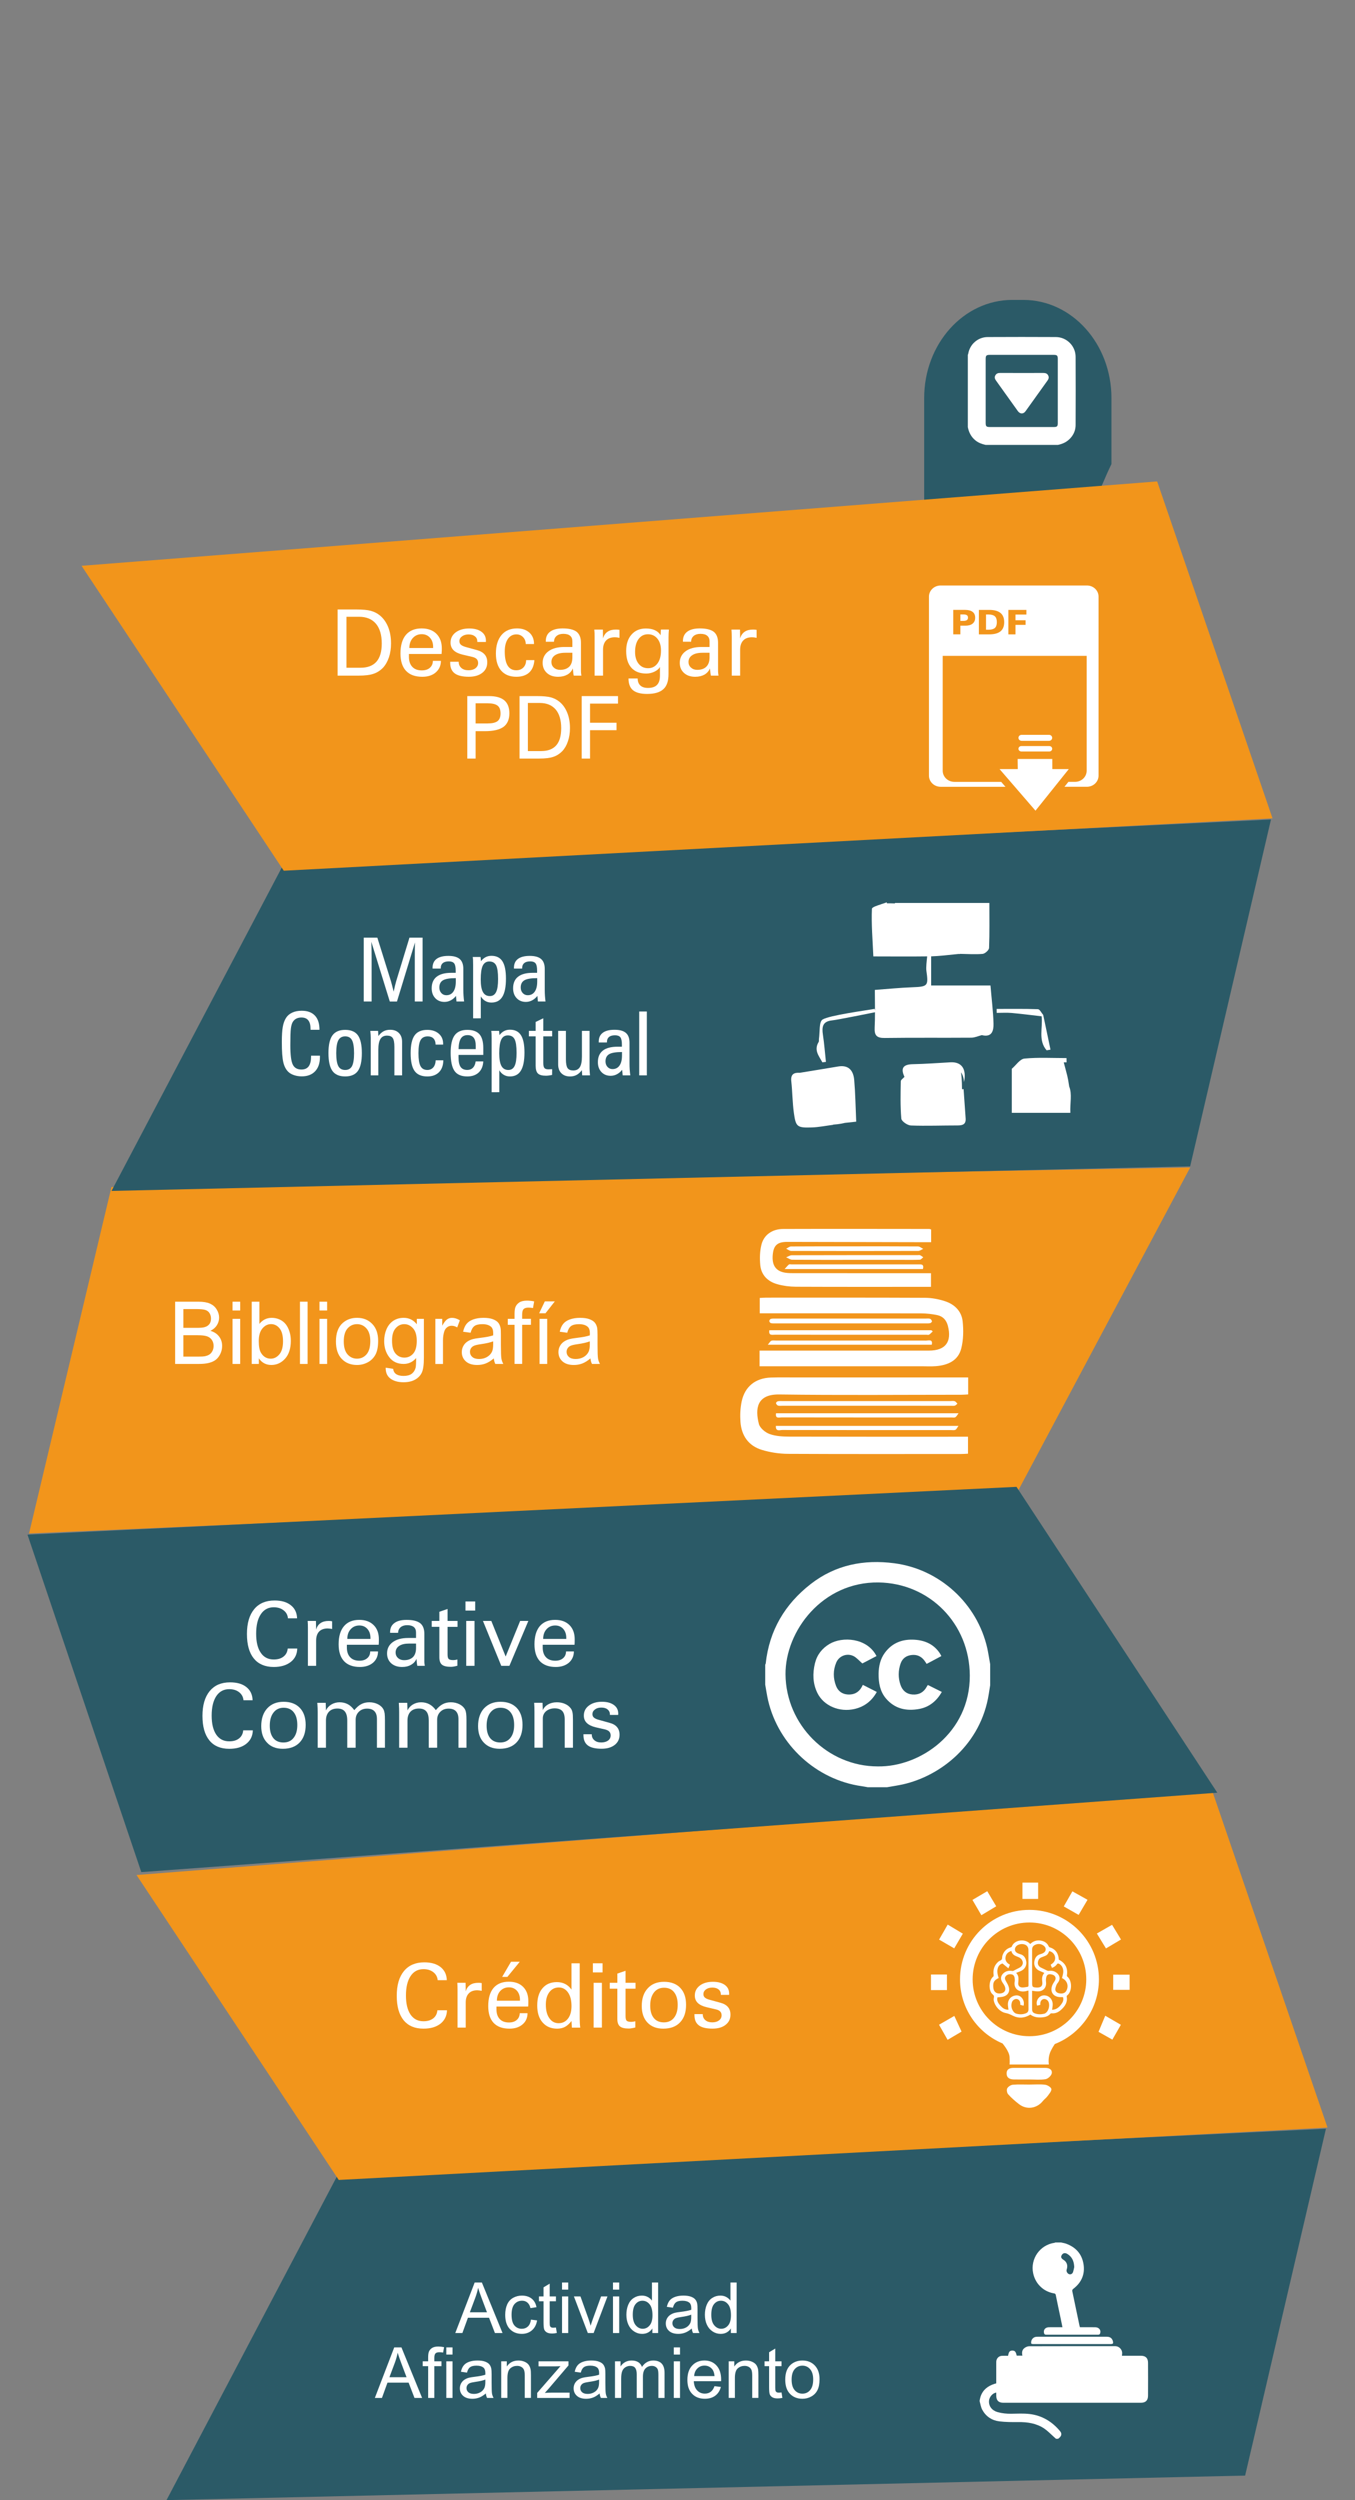 <?xml version="1.0" encoding="utf-8"?>
<!-- Generator: Adobe Illustrator 16.0.0, SVG Export Plug-In . SVG Version: 6.00 Build 0)  -->
<!DOCTYPE svg PUBLIC "-//W3C//DTD SVG 1.1//EN" "http://www.w3.org/Graphics/SVG/1.1/DTD/svg11.dtd">
<svg version="1.1" id="Capa_1" xmlns="http://www.w3.org/2000/svg" xmlns:xlink="http://www.w3.org/1999/xlink" x="0px" y="0px"
	 width="192.654px" height="355.273px" viewBox="0 0 192.654 355.273" enable-background="new 0 0 192.654 355.273"
	 xml:space="preserve">
<rect x="0" y="0" width="192.654" height="355.273" fill="#808080" stroke="none"/>
<g>
	<g>
		<path fill="#2B5A67" d="M145.501,42.619c6.918,0,12.525,6.244,12.525,13.945v9.379c-3.895,8.078-4.979,16.027-11.895,16.027
			l-12.75,23.452c-6.918,0-1.982-2.438-1.982-10.141V56.563c0-7.701,5.609-13.945,12.527-13.945L145.501,42.619L145.501,42.619z"/>
		<g>
			<path fill="#FFFFFF" d="M137.606,60.699c0-3.43,0-6.86,0-10.289c0.02-0.041,0.047-0.078,0.053-0.122
				c0.221-1.361,1.373-2.387,2.764-2.392c3.234-0.018,6.471-0.019,9.705,0c1.537,0.009,2.795,1.265,2.803,2.802
				c0.018,3.235,0.012,6.471,0,9.703c-0.002,0.703-0.254,1.322-0.732,1.854c-0.48,0.538-1.09,0.822-1.779,0.965
				c-3.432,0-6.859,0-10.289,0c-0.541-0.123-1.053-0.303-1.486-0.674C138.065,62.055,137.749,61.428,137.606,60.699z
				 M145.272,60.686c1.523,0,3.043,0,4.564-0.003c0.455,0,0.561-0.106,0.561-0.558c0.004-3.041,0.004-6.084,0-9.126
				c0-0.47-0.104-0.573-0.582-0.573c-3.031-0.001-6.061-0.001-9.092,0c-0.475,0-0.58,0.104-0.58,0.575
				c-0.002,3.029-0.002,6.061,0,9.093c0,0.491,0.1,0.589,0.6,0.589C142.255,60.686,143.762,60.686,145.272,60.686z"/>
			<path fill="#FFFFFF" d="M145.298,53.002c1.02,0,2.041,0.001,3.061-0.003c0.281,0,0.514,0.067,0.658,0.326
				c0.156,0.276,0.088,0.513-0.084,0.753c-1.039,1.444-2.07,2.896-3.109,4.34c-0.322,0.452-0.787,0.444-1.115-0.012
				c-1.029-1.436-2.057-2.878-3.086-4.312c-0.174-0.237-0.262-0.475-0.105-0.754c0.148-0.273,0.391-0.346,0.684-0.342
				C143.231,53.005,144.264,53.002,145.298,53.002z"/>
		</g>
		<polygon fill="#2B5A67" points="188.524,302.495 47.909,309.264 23.673,355.273 177.032,351.784 178.161,346.955 		"/>
		<polygon fill="#F2951B" points="188.745,302.331 48.163,309.774 19.411,266.443 172.341,254.452 173.952,259.144 		"/>
		<polygon fill="#F2951B" points="4.13,217.911 144.776,211.792 169.223,165.897 15.851,168.676 14.698,173.499 		"/>
		<polygon fill="#2B5A67" points="3.908,218.074 144.524,211.283 173.075,254.745 20.091,266.03 18.502,261.33 		"/>
		<polygon fill="#2B5A67" points="180.708,116.454 40.092,123.223 15.856,169.233 169.216,165.743 170.344,160.914 		"/>
		<polygon fill="#F2951B" points="180.928,116.291 40.346,123.732 11.595,80.402 164.524,68.41 166.135,73.102 		"/>
		<g>
			<path fill="#FFFFFF" d="M137.475,87.421c-0.1-0.07-0.26-0.105-0.482-0.105h-0.445v0.913h0.445c0.223,0,0.375-0.04,0.479-0.113
				c0.111-0.075,0.156-0.189,0.156-0.351C137.628,87.609,137.583,87.496,137.475,87.421z M137.475,87.421
				c-0.1-0.07-0.26-0.105-0.482-0.105h-0.445v0.913h0.445c0.223,0,0.375-0.04,0.479-0.113c0.111-0.075,0.156-0.189,0.156-0.351
				C137.628,87.609,137.583,87.496,137.475,87.421z M137.475,87.421c-0.1-0.07-0.26-0.105-0.482-0.105h-0.445v0.913h0.445
				c0.223,0,0.375-0.04,0.479-0.113c0.111-0.075,0.156-0.189,0.156-0.351C137.628,87.609,137.583,87.496,137.475,87.421z
				 M141.456,87.582c-0.189-0.173-0.488-0.261-0.9-0.261h-0.361v2.163h0.361c0.414,0,0.717-0.088,0.9-0.254
				c0.182-0.167,0.275-0.443,0.275-0.822C141.731,88.026,141.637,87.752,141.456,87.582z M137.475,87.421
				c-0.1-0.07-0.26-0.105-0.482-0.105h-0.445v0.913h0.445c0.223,0,0.375-0.04,0.479-0.113c0.111-0.075,0.156-0.189,0.156-0.351
				C137.628,87.609,137.583,87.496,137.475,87.421z M141.456,87.582c-0.189-0.173-0.488-0.261-0.9-0.261h-0.361v2.163h0.361
				c0.414,0,0.717-0.088,0.9-0.254c0.182-0.167,0.275-0.443,0.275-0.822C141.731,88.026,141.637,87.752,141.456,87.582z
				 M154.536,83.199h-20.793c-0.92,0-1.664,0.708-1.664,1.582v25.44c0,0.875,0.744,1.583,1.664,1.583h9.213l-0.607-0.699h-6.656
				c-0.914,0-1.66-0.709-1.66-1.585V93.2h20.469v16.319c0,0.876-0.738,1.585-1.66,1.585h-0.938l-0.559,0.699h3.189
				c0.92,0,1.658-0.709,1.658-1.583V84.78C156.194,83.907,155.456,83.199,154.536,83.199z M138.292,88.612
				c-0.242,0.2-0.58,0.299-1.016,0.299h-0.73v1.232h-1.014v-3.478h1.674c0.473,0,0.838,0.096,1.078,0.282
				c0.248,0.188,0.367,0.465,0.367,0.827C138.653,88.135,138.534,88.412,138.292,88.612z M142.249,89.716
				c-0.354,0.285-0.885,0.429-1.596,0.429h-1.475v-3.478h1.475c0.711,0,1.242,0.146,1.596,0.434
				c0.355,0.292,0.529,0.726,0.529,1.308C142.778,88.989,142.604,89.424,142.249,89.716z M145.936,87.33h-1.555v0.81h1.439v0.656
				h-1.439v1.349h-1.012v-3.478h2.564v0.663H145.936z M140.555,87.321h-0.361v2.163h0.361c0.414,0,0.717-0.088,0.9-0.254
				c0.182-0.167,0.275-0.443,0.275-0.822c0-0.382-0.096-0.656-0.275-0.826C141.266,87.409,140.968,87.321,140.555,87.321z
				 M137.475,87.421c-0.1-0.07-0.26-0.105-0.482-0.105h-0.445v0.913h0.445c0.223,0,0.375-0.04,0.479-0.113
				c0.111-0.075,0.156-0.189,0.156-0.351C137.628,87.609,137.583,87.496,137.475,87.421z M141.456,87.582
				c-0.189-0.173-0.488-0.261-0.9-0.261h-0.361v2.163h0.361c0.414,0,0.717-0.088,0.9-0.254c0.182-0.167,0.275-0.443,0.275-0.822
				C141.731,88.026,141.637,87.752,141.456,87.582z M137.475,87.421c-0.1-0.07-0.26-0.105-0.482-0.105h-0.445v0.913h0.445
				c0.223,0,0.375-0.04,0.479-0.113c0.111-0.075,0.156-0.189,0.156-0.351C137.628,87.609,137.583,87.496,137.475,87.421z
				 M141.456,87.582c-0.189-0.173-0.488-0.261-0.9-0.261h-0.361v2.163h0.361c0.414,0,0.717-0.088,0.9-0.254
				c0.182-0.167,0.275-0.443,0.275-0.822C141.731,88.026,141.637,87.752,141.456,87.582z M137.475,87.421
				c-0.1-0.07-0.26-0.105-0.482-0.105h-0.445v0.913h0.445c0.223,0,0.375-0.04,0.479-0.113c0.111-0.075,0.156-0.189,0.156-0.351
				C137.628,87.609,137.583,87.496,137.475,87.421z"/>
			<polygon fill="#FFFFFF" points="142.118,109.289 147.225,115.199 151.962,109.289 149.618,109.289 149.614,107.849 
				144.688,107.849 144.706,109.289 			"/>
			<path fill="#FFFFFF" d="M149.6,106.403c0,0.209-0.18,0.384-0.402,0.384h-3.984c-0.225,0-0.408-0.175-0.408-0.384l0,0
				c0-0.215,0.186-0.386,0.408-0.386h3.984C149.421,106.017,149.6,106.188,149.6,106.403L149.6,106.403z"/>
			<path fill="#FFFFFF" d="M149.6,104.846c0,0.234-0.197,0.428-0.447,0.428h-3.902c-0.244,0-0.445-0.193-0.445-0.428l0,0
				c0-0.235,0.201-0.424,0.445-0.424h3.902C149.403,104.424,149.6,104.611,149.6,104.846L149.6,104.846z"/>
		</g>
		<g>
			<path fill="#FFFFFF" d="M50.979,96.008h-2.98v-9.401h2.637c0.924,0,1.621,0.065,2.084,0.193c0.457,0.123,0.879,0.33,1.244,0.618
				c0.527,0.416,0.928,0.972,1.213,1.659c0.281,0.688,0.42,1.478,0.42,2.361c0,0.712-0.1,1.377-0.301,1.974
				c-0.205,0.596-0.486,1.097-0.854,1.49c-0.392,0.398-0.832,0.679-1.349,0.848C52.588,95.924,51.879,96.008,50.979,96.008z
				 M51.262,94.887c1.006,0,1.761-0.287,2.265-0.862c0.504-0.571,0.752-1.435,0.752-2.586c0-1.216-0.279-2.157-0.834-2.815
				c-0.562-0.653-1.363-0.981-2.402-0.981h-1.781v7.246L51.262,94.887L51.262,94.887z"/>
			<path fill="#FFFFFF" d="M62.688,93.903c0,0.683-0.248,1.229-0.73,1.645c-0.479,0.416-1.121,0.624-1.91,0.624
				c-1.02,0-1.795-0.283-2.322-0.847c-0.524-0.56-0.788-1.378-0.788-2.461c0-1.155,0.258-2.035,0.774-2.648
				c0.521-0.612,1.271-0.917,2.236-0.917c0.889,0,1.588,0.255,2.098,0.759c0.512,0.509,0.771,1.203,0.771,2.078
				c0,0.21-0.004,0.374-0.015,0.483c0,0.109-0.012,0.209-0.018,0.312h-4.643v0.13v0.262c0,0.617,0.158,1.099,0.479,1.436
				c0.318,0.339,0.766,0.505,1.346,0.505c0.482,0,0.865-0.117,1.146-0.364c0.285-0.247,0.43-0.573,0.436-0.995H62.688z
				 M58.201,92.081h3.381v-0.145c0-0.546-0.146-0.981-0.449-1.317c-0.301-0.332-0.688-0.501-1.168-0.501
				c-0.518,0-0.94,0.183-1.268,0.543C58.369,91.022,58.201,91.499,58.201,92.081z"/>
			<path fill="#FFFFFF" d="M64.01,94.037h1.209v0.027c0,0.357,0.129,0.644,0.384,0.861c0.25,0.219,0.586,0.321,1.008,0.321
				c0.405,0,0.735-0.092,0.992-0.288c0.247-0.189,0.377-0.437,0.377-0.737c0-0.23-0.062-0.415-0.193-0.556
				c-0.129-0.142-0.328-0.239-0.596-0.309l-1.392-0.327c-0.588-0.135-1.024-0.347-1.311-0.628c-0.285-0.286-0.429-0.646-0.429-1.078
				c0-0.602,0.24-1.085,0.728-1.458c0.49-0.366,1.129-0.557,1.928-0.557c0.732,0,1.312,0.156,1.73,0.461
				c0.432,0.31,0.641,0.729,0.641,1.263c0,0.052,0,0.093,0,0.121c0,0.025-0.012,0.055-0.012,0.075h-1.207v-0.056
				c0-0.311-0.104-0.565-0.334-0.741c-0.219-0.184-0.523-0.278-0.91-0.278c-0.383,0-0.689,0.095-0.938,0.278
				c-0.245,0.176-0.368,0.403-0.368,0.678c0,0.216,0.071,0.386,0.221,0.514c0.147,0.13,0.396,0.241,0.738,0.335l1.494,0.406
				c0.512,0.136,0.893,0.354,1.143,0.646c0.248,0.281,0.365,0.653,0.365,1.119c0,0.618-0.232,1.111-0.705,1.48
				c-0.474,0.371-1.107,0.559-1.912,0.559c-0.914,0-1.584-0.163-2.01-0.481c-0.429-0.319-0.642-0.818-0.642-1.497L64.01,94.037
				L64.01,94.037z"/>
			<path fill="#FFFFFF" d="M75.979,93.805c-0.056,0.766-0.298,1.347-0.73,1.754c-0.441,0.405-1.053,0.612-1.828,0.612
				c-0.928,0-1.646-0.288-2.154-0.86c-0.504-0.571-0.76-1.383-0.76-2.443c0-1.119,0.269-1.996,0.797-2.628
				c0.529-0.629,1.263-0.941,2.211-0.941c0.73,0,1.316,0.203,1.752,0.598c0.441,0.396,0.658,0.93,0.658,1.595v0.024h-1.176
				c0-0.387-0.127-0.717-0.377-0.977c-0.258-0.265-0.574-0.393-0.951-0.393c-0.508,0-0.918,0.22-1.213,0.652
				c-0.299,0.437-0.443,1.032-0.443,1.786c0,0.882,0.138,1.547,0.408,1.993c0.281,0.448,0.688,0.67,1.224,0.67
				c0.422,0,0.758-0.129,1.01-0.388c0.262-0.262,0.391-0.616,0.401-1.054L75.979,93.805L75.979,93.805z"/>
			<path fill="#FFFFFF" d="M82.662,96.008H81.58c-0.045-0.136-0.09-0.464-0.129-0.994v-0.038c-0.164,0.387-0.426,0.683-0.789,0.887
				c-0.357,0.203-0.795,0.309-1.312,0.309c-0.668,0-1.192-0.18-1.594-0.545c-0.397-0.362-0.602-0.838-0.602-1.436
				c0-0.695,0.276-1.238,0.83-1.648c0.553-0.407,1.307-0.606,2.264-0.606h1.133v-0.797c0-0.349-0.1-0.618-0.324-0.798
				c-0.217-0.185-0.539-0.273-0.967-0.273c-0.399,0-0.721,0.102-0.955,0.299c-0.239,0.198-0.356,0.472-0.373,0.824h-1.159v-0.104
				c0-0.573,0.206-1.019,0.618-1.327c0.416-0.311,1.013-0.462,1.791-0.462c0.902,0,1.562,0.162,1.972,0.479
				c0.405,0.325,0.616,0.843,0.616,1.561v4.047c0,0.056,0.007,0.136,0.013,0.254C82.629,95.748,82.639,95.872,82.662,96.008z
				 M81.381,92.759h-1.01c-0.629,0-1.111,0.12-1.457,0.349c-0.344,0.23-0.514,0.554-0.514,0.97c0,0.318,0.114,0.586,0.348,0.793
				c0.23,0.212,0.529,0.316,0.887,0.316c0.562,0,0.994-0.152,1.304-0.454c0.301-0.301,0.442-0.744,0.442-1.324V92.759z"/>
			<path fill="#FFFFFF" d="M84.541,96.008v-5.521c0-0.212-0.002-0.401-0.008-0.559c-0.008-0.154-0.019-0.312-0.035-0.467h1.217
				l0.023,1.25c0.121-0.409,0.332-0.727,0.643-0.938c0.308-0.213,0.709-0.312,1.201-0.312c0.086,0,0.174,0.003,0.258,0.01
				c0.082,0.004,0.164,0.017,0.238,0.033v1.133c-0.129-0.027-0.25-0.049-0.363-0.064c-0.106-0.01-0.209-0.017-0.293-0.017
				c-0.537,0-0.953,0.149-1.248,0.458c-0.285,0.306-0.436,0.744-0.436,1.312v3.683L84.541,96.008L84.541,96.008z"/>
			<path fill="#FFFFFF" d="M93.832,94.765c-0.127,0.26-0.379,0.479-0.756,0.67c-0.379,0.182-0.777,0.277-1.187,0.277
				c-0.926,0-1.631-0.274-2.12-0.826c-0.498-0.551-0.74-1.34-0.74-2.378c0-0.975,0.248-1.754,0.758-2.33
				c0.502-0.579,1.182-0.868,2.037-0.868c0.508,0,0.938,0.078,1.285,0.242c0.346,0.156,0.619,0.396,0.811,0.714l0.047-0.808h1.138
				c-0.019,0.184-0.033,0.367-0.039,0.547c-0.011,0.177-0.015,0.385-0.015,0.612v5.179c0,0.977-0.242,1.692-0.729,2.134
				c-0.488,0.452-1.26,0.678-2.316,0.678c-0.918,0-1.586-0.18-2.008-0.525c-0.418-0.352-0.633-0.906-0.639-1.668h1.305
				c0.004,0.438,0.131,0.768,0.379,0.994c0.246,0.23,0.613,0.348,1.088,0.348c0.578,0,1.008-0.146,1.285-0.431
				c0.281-0.286,0.418-0.729,0.418-1.331L93.832,94.765L93.832,94.765z M93.979,92.445c0-0.703-0.168-1.27-0.505-1.684
				c-0.338-0.42-0.791-0.632-1.346-0.632c-0.563,0-1.006,0.229-1.336,0.677c-0.334,0.454-0.498,1.065-0.498,1.84
				c0,0.705,0.174,1.266,0.51,1.683c0.328,0.412,0.775,0.624,1.347,0.624c0.553,0,0.994-0.226,1.33-0.674
				C93.815,93.826,93.979,93.22,93.979,92.445z"/>
			<path fill="#FFFFFF" d="M102.157,96.008h-1.082c-0.039-0.136-0.082-0.464-0.129-0.994v-0.038
				c-0.166,0.387-0.426,0.683-0.787,0.887c-0.357,0.203-0.797,0.309-1.314,0.309c-0.664,0-1.195-0.18-1.592-0.545
				c-0.402-0.362-0.604-0.838-0.604-1.436c0-0.695,0.282-1.238,0.831-1.648c0.553-0.407,1.303-0.606,2.266-0.606h1.139v-0.797
				c0-0.349-0.113-0.618-0.33-0.798c-0.221-0.185-0.537-0.273-0.963-0.273c-0.404,0-0.729,0.102-0.967,0.299
				c-0.234,0.198-0.355,0.472-0.369,0.824H97.1v-0.104c0-0.573,0.203-1.019,0.617-1.327c0.414-0.311,1.014-0.462,1.785-0.462
				c0.902,0,1.562,0.162,1.979,0.479c0.408,0.325,0.611,0.843,0.611,1.561v4.047c0,0.056,0.008,0.136,0.016,0.254
				C102.118,95.748,102.135,95.872,102.157,96.008z M100.884,92.759h-1.021c-0.623,0-1.113,0.12-1.449,0.349
				c-0.348,0.23-0.521,0.554-0.521,0.97c0,0.318,0.117,0.586,0.355,0.793c0.234,0.212,0.527,0.316,0.883,0.316
				c0.566,0,1-0.152,1.299-0.454c0.305-0.301,0.455-0.744,0.455-1.324V92.759z"/>
			<path fill="#FFFFFF" d="M104.042,96.008v-5.521c0-0.212-0.006-0.401-0.016-0.559c-0.006-0.154-0.016-0.312-0.027-0.467h1.213
				l0.02,1.25c0.123-0.409,0.336-0.727,0.643-0.938c0.311-0.213,0.713-0.312,1.203-0.312c0.09,0,0.172,0.003,0.256,0.01
				c0.084,0.004,0.16,0.017,0.24,0.033v1.133c-0.135-0.027-0.254-0.049-0.365-0.064c-0.104-0.01-0.205-0.017-0.291-0.017
				c-0.539,0-0.955,0.149-1.246,0.458c-0.291,0.306-0.438,0.744-0.438,1.312v3.683L104.042,96.008L104.042,96.008z"/>
			<path fill="#FFFFFF" d="M66.44,107.792v-8.876h3.094c0.971,0,1.695,0.204,2.174,0.605c0.477,0.413,0.715,1.021,0.715,1.837
				c0,0.873-0.279,1.516-0.832,1.929c-0.562,0.406-1.438,0.613-2.639,0.613h-1.328v3.892H66.44z M69.336,102.803
				c0.656,0,1.125-0.112,1.41-0.332c0.281-0.227,0.422-0.586,0.422-1.084c0-0.519-0.137-0.891-0.42-1.112
				c-0.281-0.219-0.75-0.334-1.412-0.334h-1.713v2.862H69.336z"/>
			<path fill="#FFFFFF" d="M76.68,107.792h-2.811v-8.876h2.488c0.868,0,1.522,0.062,1.963,0.184
				c0.434,0.114,0.828,0.311,1.174,0.583c0.5,0.395,0.879,0.917,1.143,1.566c0.271,0.648,0.4,1.394,0.4,2.228
				c0,0.673-0.096,1.298-0.289,1.862c-0.186,0.565-0.455,1.032-0.805,1.402c-0.363,0.375-0.785,0.647-1.269,0.806
				C78.199,107.71,77.53,107.792,76.68,107.792z M76.948,106.728c0.949,0,1.662-0.27,2.133-0.81c0.479-0.54,0.711-1.353,0.711-2.442
				c0-1.15-0.262-2.036-0.785-2.656c-0.531-0.617-1.287-0.927-2.268-0.927h-1.685v6.835H76.948z"/>
			<path fill="#FFFFFF" d="M82.707,107.792v-8.876h5.162v1.069h-3.978v2.718h3.767v1.057h-3.767v4.032H82.707z"/>
		</g>
		<g>
			<path fill="#FFFFFF" d="M24.902,193.821v-8.848h3.317c0.679,0,1.22,0.089,1.627,0.268c0.408,0.182,0.729,0.457,0.959,0.827
				c0.23,0.374,0.349,0.763,0.349,1.169c0,0.377-0.105,0.734-0.308,1.068c-0.207,0.333-0.518,0.604-0.93,0.807
				c0.535,0.158,0.945,0.426,1.232,0.806c0.287,0.376,0.434,0.822,0.434,1.338c0,0.416-0.09,0.801-0.266,1.155
				c-0.172,0.356-0.392,0.631-0.648,0.824c-0.256,0.194-0.578,0.338-0.967,0.438c-0.387,0.098-0.865,0.146-1.428,0.146
				L24.902,193.821L24.902,193.821z M26.072,188.69h1.914c0.52,0,0.891-0.033,1.117-0.102c0.297-0.088,0.52-0.236,0.674-0.44
				c0.149-0.206,0.223-0.463,0.223-0.771c0-0.293-0.068-0.553-0.209-0.775c-0.141-0.224-0.344-0.377-0.604-0.459
				c-0.263-0.083-0.71-0.123-1.345-0.123h-1.77V188.69z M26.072,192.776h2.203c0.379,0,0.645-0.015,0.797-0.041
				c0.268-0.049,0.494-0.129,0.676-0.242c0.182-0.112,0.328-0.276,0.445-0.491c0.116-0.217,0.178-0.464,0.178-0.746
				c0-0.328-0.086-0.615-0.254-0.86c-0.17-0.241-0.406-0.412-0.705-0.512c-0.301-0.099-0.732-0.146-1.293-0.146h-2.047V192.776z"/>
			<path fill="#FFFFFF" d="M33.062,186.222v-1.249h1.088v1.249H33.062z M33.062,193.821v-6.412h1.088v6.412H33.062z"/>
			<path fill="#FFFFFF" d="M36.802,193.821h-1.01v-8.848h1.088v3.156c0.457-0.574,1.045-0.863,1.756-0.863
				c0.396,0,0.771,0.08,1.123,0.238c0.351,0.158,0.64,0.385,0.867,0.67c0.225,0.289,0.404,0.633,0.531,1.042
				c0.129,0.404,0.192,0.842,0.192,1.306c0,1.095-0.272,1.944-0.812,2.544c-0.545,0.601-1.197,0.899-1.957,0.899
				c-0.756,0-1.352-0.316-1.779-0.947V193.821z M36.79,190.567c0,0.771,0.105,1.324,0.314,1.666
				c0.342,0.561,0.803,0.838,1.387,0.838c0.475,0,0.885-0.205,1.229-0.617c0.347-0.414,0.521-1.026,0.521-1.846
				c0-0.834-0.166-1.453-0.498-1.851c-0.33-0.399-0.732-0.598-1.203-0.598c-0.477,0-0.887,0.206-1.232,0.618
				C36.964,189.19,36.79,189.785,36.79,190.567z"/>
			<path fill="#FFFFFF" d="M42.65,193.821v-8.848h1.084v8.848H42.65z"/>
			<path fill="#FFFFFF" d="M45.427,186.222v-1.249h1.084v1.249H45.427z M45.427,193.821v-6.412h1.084v6.412H45.427z"/>
			<path fill="#FFFFFF" d="M47.763,190.616c0-1.188,0.328-2.065,0.986-2.638c0.551-0.475,1.223-0.713,2.016-0.713
				c0.886,0,1.603,0.289,2.16,0.868c0.56,0.574,0.84,1.374,0.84,2.393c0,0.824-0.123,1.472-0.37,1.944
				c-0.248,0.472-0.605,0.84-1.08,1.102c-0.476,0.261-0.988,0.394-1.55,0.394c-0.896,0-1.623-0.288-2.176-0.865
				C48.036,192.526,47.763,191.698,47.763,190.616z M48.876,190.616c0,0.819,0.18,1.435,0.537,1.843
				c0.359,0.409,0.809,0.611,1.352,0.611c0.539,0,0.99-0.205,1.349-0.615c0.354-0.409,0.535-1.034,0.535-1.879
				c0-0.791-0.183-1.389-0.539-1.798c-0.361-0.407-0.808-0.614-1.345-0.614c-0.543,0-0.991,0.204-1.352,0.609
				C49.056,189.182,48.876,189.796,48.876,190.616z"/>
			<path fill="#FFFFFF" d="M54.839,194.352l1.056,0.158c0.045,0.321,0.166,0.562,0.368,0.711c0.271,0.201,0.638,0.301,1.105,0.301
				c0.498,0,0.889-0.1,1.162-0.301c0.272-0.203,0.459-0.482,0.557-0.845c0.058-0.225,0.082-0.688,0.078-1.396
				c-0.475,0.558-1.068,0.839-1.773,0.839c-0.881,0-1.563-0.319-2.047-0.955c-0.481-0.633-0.723-1.396-0.723-2.289
				c0-0.608,0.109-1.17,0.33-1.688c0.223-0.517,0.545-0.916,0.963-1.197c0.42-0.281,0.918-0.424,1.482-0.424
				c0.756,0,1.379,0.306,1.866,0.917v-0.774h1.005v5.544c0,0.995-0.101,1.704-0.306,2.12c-0.201,0.418-0.521,0.744-0.963,0.985
				c-0.441,0.244-0.984,0.363-1.629,0.363c-0.764,0-1.383-0.174-1.852-0.518C55.05,195.56,54.823,195.046,54.839,194.352z
				 M55.74,190.502c0,0.841,0.162,1.453,0.498,1.841c0.334,0.385,0.752,0.578,1.256,0.578c0.498,0,0.92-0.191,1.256-0.575
				c0.338-0.387,0.506-0.987,0.506-1.811c0-0.78-0.172-1.373-0.521-1.772c-0.351-0.396-0.769-0.599-1.256-0.599
				c-0.486,0-0.896,0.198-1.234,0.591C55.906,189.144,55.74,189.729,55.74,190.502z"/>
			<path fill="#FFFFFF" d="M61.9,193.821v-6.412h0.979v0.976c0.248-0.455,0.479-0.756,0.689-0.899
				c0.213-0.146,0.444-0.218,0.696-0.218c0.367,0,0.738,0.117,1.115,0.351l-0.373,1.007c-0.264-0.155-0.528-0.233-0.795-0.233
				c-0.236,0-0.453,0.069-0.639,0.215c-0.193,0.143-0.326,0.342-0.406,0.595c-0.123,0.385-0.182,0.809-0.182,1.266v3.356H61.9
				V193.821z"/>
			<path fill="#FFFFFF" d="M70.21,193.03c-0.404,0.342-0.789,0.582-1.164,0.726c-0.371,0.141-0.771,0.211-1.197,0.211
				c-0.702,0-1.245-0.173-1.623-0.518c-0.377-0.343-0.567-0.784-0.567-1.315c0-0.315,0.074-0.604,0.215-0.862
				c0.143-0.26,0.33-0.465,0.562-0.625c0.232-0.154,0.49-0.273,0.781-0.354c0.211-0.059,0.535-0.11,0.963-0.166
				c0.881-0.104,1.527-0.229,1.939-0.37c0.006-0.148,0.006-0.244,0.006-0.285c0-0.442-0.102-0.754-0.305-0.935
				c-0.281-0.248-0.693-0.371-1.24-0.371c-0.514,0-0.891,0.093-1.131,0.271c-0.24,0.181-0.422,0.498-0.541,0.951l-1.061-0.146
				c0.097-0.455,0.257-0.822,0.478-1.103c0.221-0.278,0.541-0.495,0.959-0.646c0.42-0.147,0.904-0.227,1.455-0.227
				c0.545,0,0.99,0.065,1.334,0.193c0.34,0.13,0.592,0.288,0.754,0.485c0.16,0.193,0.272,0.441,0.338,0.738
				c0.039,0.185,0.053,0.518,0.053,1.002v1.448c0,1.01,0.025,1.647,0.07,1.917c0.045,0.268,0.137,0.521,0.272,0.77h-1.135
				C70.314,193.596,70.24,193.332,70.21,193.03z M70.118,190.606c-0.396,0.158-0.986,0.294-1.773,0.408
				c-0.446,0.063-0.764,0.138-0.948,0.219c-0.185,0.08-0.326,0.196-0.429,0.351c-0.1,0.155-0.147,0.328-0.147,0.518
				c0,0.29,0.106,0.531,0.328,0.724c0.219,0.194,0.539,0.291,0.963,0.291c0.418,0,0.789-0.091,1.112-0.273
				c0.324-0.186,0.568-0.435,0.722-0.752c0.117-0.246,0.174-0.606,0.174-1.086L70.118,190.606L70.118,190.606z"/>
			<path fill="#FFFFFF" d="M73.161,193.821v-5.563h-0.963v-0.849h0.963v-0.679c0-0.43,0.037-0.751,0.113-0.959
				c0.104-0.28,0.287-0.513,0.553-0.686c0.264-0.176,0.631-0.263,1.104-0.263c0.308,0,0.646,0.034,1.015,0.106l-0.162,0.946
				c-0.228-0.038-0.439-0.061-0.639-0.061c-0.33,0-0.564,0.072-0.703,0.213c-0.136,0.141-0.203,0.404-0.203,0.793v0.586h1.248v0.849
				H74.24v5.563h-1.078V193.821z"/>
			<path fill="#FFFFFF" d="M76.659,186.616l0.805-1.69h1.422l-1.325,1.69H76.659z M76.714,193.821v-6.412H77.8v6.412H76.714z"/>
			<path fill="#FFFFFF" d="M83.948,193.03c-0.402,0.342-0.789,0.582-1.162,0.726c-0.373,0.141-0.771,0.211-1.197,0.211
				c-0.703,0-1.242-0.173-1.623-0.518c-0.377-0.343-0.565-0.784-0.565-1.315c0-0.315,0.071-0.604,0.215-0.862
				c0.143-0.259,0.332-0.465,0.561-0.625c0.23-0.154,0.49-0.273,0.783-0.354c0.209-0.059,0.535-0.11,0.961-0.166
				c0.877-0.104,1.523-0.229,1.939-0.37c0.006-0.148,0.01-0.244,0.01-0.285c0-0.442-0.104-0.754-0.312-0.935
				c-0.28-0.248-0.688-0.371-1.239-0.371c-0.513,0-0.886,0.093-1.127,0.271c-0.246,0.181-0.427,0.498-0.543,0.951l-1.062-0.146
				c0.096-0.455,0.256-0.822,0.478-1.103c0.221-0.278,0.543-0.495,0.961-0.646c0.416-0.147,0.899-0.227,1.453-0.227
				c0.543,0,0.989,0.065,1.332,0.193c0.342,0.13,0.596,0.288,0.754,0.485c0.161,0.193,0.274,0.441,0.34,0.738
				c0.033,0.185,0.053,0.518,0.053,1.002v1.448c0,1.01,0.025,1.647,0.07,1.917c0.045,0.268,0.139,0.521,0.272,0.77h-1.131
				C84.054,193.596,83.982,193.332,83.948,193.03z M83.859,190.606c-0.396,0.158-0.984,0.294-1.773,0.408
				c-0.447,0.063-0.762,0.138-0.947,0.219c-0.186,0.08-0.33,0.196-0.43,0.351c-0.102,0.155-0.152,0.328-0.152,0.518
				c0,0.29,0.109,0.531,0.33,0.724c0.22,0.194,0.541,0.291,0.965,0.291c0.416,0,0.789-0.091,1.115-0.273
				c0.324-0.186,0.562-0.435,0.719-0.752c0.115-0.246,0.175-0.606,0.175-1.086L83.859,190.606L83.859,190.606z"/>
		</g>
		<g>
			<path fill="#FFFFFF" d="M137.653,195.739c0,0.851,0,1.582,0,2.411c-0.334,0.017-0.65,0.046-0.967,0.046
				c-8.627,0.002-17.254,0.084-25.879-0.041c-3.221-0.047-3.459,2.023-2.912,4.18c0.148,0.589,0.906,1.218,1.523,1.441
				c0.869,0.316,1.869,0.366,2.812,0.369c8.059,0.024,16.117,0.014,24.178,0.014c0.385,0,0.77,0,1.223,0c0,0.824,0,1.578,0,2.413
				c-0.354,0.018-0.674,0.044-0.992,0.044c-8.207,0.002-16.416,0.023-24.625-0.022c-1.23-0.008-2.504-0.203-3.684-0.561
				c-1.906-0.573-2.914-2.025-3.053-3.989c-0.066-0.968-0.023-1.978,0.18-2.923c0.455-2.11,1.977-3.302,4.152-3.37
				c1.252-0.038,2.506-0.012,3.76-0.012c7.729,0,15.461,0,23.189,0C136.909,195.739,137.257,195.739,137.653,195.739z"/>
			<path fill="#FFFFFF" d="M107.997,194.149c0-0.785,0-1.434,0-2.224c0.406,0,0.779,0,1.152,0c7.463,0,14.924,0,22.387,0
				c0.178,0,0.357,0,0.537,0c2.355-0.005,3.287-1.226,2.697-3.524c-0.203-0.794-0.697-1.347-1.482-1.515
				c-0.75-0.161-1.531-0.249-2.299-0.252c-7.283-0.019-14.566-0.011-21.848-0.011c-0.354,0-0.705,0-1.119,0c0-0.751,0-1.423,0-2.183
				c0.312-0.016,0.629-0.044,0.945-0.044c7.521-0.001,15.043-0.015,22.564,0.023c0.938,0.005,1.904,0.188,2.799,0.476
				c1.367,0.434,2.379,1.412,2.537,2.853c0.139,1.271,0.115,2.631-0.193,3.86c-0.439,1.759-1.928,2.396-3.623,2.527
				c-0.682,0.053-1.371,0.012-2.057,0.012c-7.283,0-14.566,0-21.85,0C108.794,194.149,108.44,194.149,107.997,194.149z"/>
			<path fill="#FFFFFF" d="M132.389,174.711c0,0.578,0,1.138,0,1.808c-0.355,0-0.676,0-0.992-0.001
				c-6.477-0.016-12.951-0.03-19.428-0.044c-1.447-0.004-1.982,0.473-2.102,1.851c-0.129,1.485,0.434,2.31,1.771,2.528
				c0.469,0.076,0.953,0.068,1.43,0.068c6.088,0.004,12.176,0.004,18.264,0.004c0.322,0,0.646,0,1.033,0c0,0.651,0,1.231,0,1.938
				c-0.324,0-0.641,0-0.957,0c-6.088,0-12.176,0.015-18.264-0.016c-0.883-0.004-1.793-0.124-2.643-0.364
				c-1.332-0.376-2.264-1.284-2.404-2.7c-0.094-0.957-0.066-1.975,0.162-2.901c0.344-1.402,1.529-2.238,3.094-2.244
				c6.924-0.025,13.848-0.006,20.771-0.001C132.18,174.635,132.237,174.664,132.389,174.711z"/>
			<path fill="#FFFFFF" d="M136.278,202.623c-0.205,0.271-0.289,0.487-0.441,0.558c-0.176,0.081-0.41,0.036-0.619,0.036
				c-7.996,0.001-15.994,0.005-23.988-0.014c-0.352,0.001-0.969,0.271-0.916-0.58C118.917,202.623,127.495,202.623,136.278,202.623z
				"/>
			<path fill="#FFFFFF" d="M132.618,189.194c-0.168,0.156-0.324,0.334-0.514,0.462c-0.082,0.058-0.23,0.015-0.352,0.015
				c-7.191,0.001-14.385,0.003-21.578-0.006c-0.369-0.001-0.922,0.169-0.791-0.639c7.676,0,15.354,0,23.031,0
				C132.483,189.08,132.552,189.137,132.618,189.194z"/>
			<path fill="#FFFFFF" d="M120.971,188.057c-3.551,0-7.102,0-10.648,0c-0.238,0-0.484,0.016-0.713-0.035
				c-0.104-0.025-0.234-0.197-0.234-0.304c-0.002-0.106,0.129-0.284,0.23-0.308c0.227-0.054,0.473-0.038,0.711-0.038
				c7.1-0.002,14.197-0.002,21.301,0c0.207,0,0.432-0.032,0.619,0.029c0.123,0.041,0.238,0.221,0.27,0.357
				c0.014,0.072-0.154,0.246-0.26,0.268c-0.23,0.047-0.475,0.029-0.713,0.029C128.01,188.058,124.491,188.057,120.971,188.057z"/>
			<path fill="#FFFFFF" d="M132.477,191.086c-7.707,0-15.391,0-23.311,0c0.246-0.289,0.344-0.495,0.5-0.562
				c0.178-0.077,0.41-0.035,0.617-0.035c7.129,0,14.256-0.003,21.385,0.01C132.024,190.496,132.659,190.259,132.477,191.086z"/>
			<path fill="#FFFFFF" d="M136.288,200.828c-0.213,0.277-0.303,0.479-0.455,0.563c-0.141,0.077-0.35,0.032-0.529,0.032
				c-8.057,0-16.113,0.004-24.172-0.011c-0.34,0-0.934,0.232-0.793-0.586C118.917,200.828,127.499,200.828,136.288,200.828z"/>
			<path fill="#FFFFFF" d="M111.557,180.336c0.305-0.327,0.439-0.514,0.613-0.649c0.076-0.06,0.232-0.016,0.354-0.016
				c5.996,0,11.99-0.002,17.986,0.002c0.406,0,0.916-0.099,0.709,0.663C124.768,180.336,118.309,180.336,111.557,180.336z"/>
			<path fill="#FFFFFF" d="M123.296,199.094c3.939,0,7.879,0,11.818,0c0.209,0,0.434-0.043,0.623,0.019
				c0.152,0.051,0.26,0.23,0.389,0.354c-0.121,0.096-0.229,0.235-0.365,0.276c-0.164,0.05-0.354,0.019-0.531,0.019
				c-8,0-15.998,0-23.998-0.002c-0.209,0-0.432,0.033-0.621-0.025c-0.123-0.038-0.248-0.206-0.281-0.34
				c-0.02-0.068,0.15-0.248,0.258-0.271c0.23-0.047,0.475-0.029,0.713-0.029C115.298,199.094,119.296,199.094,123.296,199.094z"/>
			<path fill="#FFFFFF" d="M121.491,179.026c-2.951,0-5.9,0.011-8.852-0.016c-0.289-0.002-0.574-0.224-0.863-0.343
				c0.271-0.104,0.539-0.295,0.809-0.296c5.961-0.018,11.92-0.014,17.881-0.014c0.117,0,0.252-0.032,0.355,0.011
				c0.162,0.07,0.301,0.19,0.449,0.29c-0.16,0.122-0.316,0.339-0.482,0.348c-0.803,0.037-1.607,0.02-2.412,0.02
				C126.079,179.027,123.784,179.027,121.491,179.026z"/>
			<path fill="#FFFFFF" d="M121.497,177.106c3.008,0,6.02-0.01,9.027,0.015c0.248,0.001,0.496,0.226,0.742,0.346
				c-0.238,0.102-0.479,0.293-0.719,0.293c-6.02,0.017-12.039,0.017-18.057-0.001c-0.238-0.001-0.479-0.206-0.713-0.315
				c0.229-0.111,0.459-0.32,0.688-0.321C115.477,177.1,118.487,177.107,121.497,177.106z"/>
		</g>
		<g>
			<g>
				<path fill="#FFFFFF" d="M63.55,285.662c-0.02,0.805-0.334,1.438-0.924,1.908c-0.604,0.469-1.406,0.705-2.418,0.705
					c-1.234,0-2.178-0.404-2.822-1.197c-0.649-0.801-0.975-1.957-0.975-3.469c0-1.516,0.34-2.688,1.02-3.511
					c0.681-0.83,1.647-1.246,2.896-1.246c0.981,0,1.753,0.226,2.321,0.677c0.558,0.446,0.857,1.068,0.878,1.857h-1.294
					c-0.042-0.472-0.251-0.845-0.622-1.136c-0.371-0.288-0.83-0.431-1.4-0.431c-0.785,0-1.397,0.327-1.832,0.985
					c-0.44,0.659-0.66,1.578-0.66,2.766c0,1.165,0.22,2.062,0.648,2.697c0.432,0.636,1.047,0.958,1.844,0.958
					c0.576,0,1.039-0.14,1.394-0.415c0.35-0.28,0.543-0.664,0.588-1.15L63.55,285.662L63.55,285.662z"/>
				<path fill="#FFFFFF" d="M65.054,288.122v-5.363c0-0.207,0-0.395-0.008-0.545c-0.002-0.15-0.016-0.304-0.021-0.454h1.172
					l0.021,1.216c0.117-0.4,0.322-0.705,0.629-0.912c0.291-0.207,0.685-0.304,1.162-0.304c0.086,0,0.17,0,0.248,0.007
					c0.084,0.007,0.16,0.018,0.232,0.032v1.099c-0.127-0.022-0.24-0.044-0.353-0.055c-0.106-0.015-0.198-0.021-0.283-0.021
					c-0.526,0-0.928,0.148-1.208,0.45c-0.281,0.29-0.429,0.717-0.429,1.271v3.579H65.054z"/>
				<path fill="#FFFFFF" d="M75.005,286.077c-0.004,0.66-0.238,1.192-0.707,1.591c-0.473,0.406-1.09,0.607-1.862,0.607
					c-0.984,0-1.74-0.271-2.253-0.818c-0.512-0.549-0.764-1.341-0.764-2.394c0-1.124,0.252-1.976,0.752-2.571
					c0.506-0.59,1.232-0.889,2.17-0.889c0.865,0,1.545,0.24,2.039,0.738c0.495,0.497,0.738,1.164,0.738,2.015
					c0,0.206,0,0.363-0.004,0.474c-0.004,0.104-0.01,0.203-0.019,0.304h-4.508v0.118v0.257c0,0.606,0.15,1.069,0.459,1.393
					c0.308,0.332,0.744,0.495,1.316,0.495c0.463,0,0.838-0.118,1.104-0.358c0.279-0.233,0.416-0.555,0.433-0.96L75.005,286.077
					L75.005,286.077z M70.647,284.305h3.281v-0.144c0-0.526-0.147-0.953-0.436-1.279c-0.291-0.321-0.674-0.479-1.129-0.479
					c-0.508,0-0.92,0.176-1.242,0.525C70.806,283.273,70.647,283.739,70.647,284.305z M71.397,280.921l1.261-2.154h1.246
					l-1.765,2.154H71.397z"/>
				<path fill="#FFFFFF" d="M81.308,288.122l-0.053-0.939c-0.293,0.385-0.602,0.666-0.926,0.838
					c-0.316,0.169-0.693,0.256-1.113,0.256c-0.873,0-1.563-0.297-2.069-0.88c-0.511-0.583-0.765-1.388-0.765-2.406
					c0-1.05,0.244-1.862,0.742-2.447c0.495-0.591,1.176-0.884,2.054-0.884c0.432,0,0.827,0.087,1.178,0.265
					c0.354,0.183,0.653,0.45,0.899,0.798v-3.733h1.168v7.866c0,0.226,0.006,0.435,0.018,0.644c0.014,0.211,0.027,0.414,0.058,0.626
					h-1.19V288.122z M77.607,284.862c0,0.811,0.164,1.457,0.5,1.928c0.33,0.474,0.771,0.711,1.311,0.711
					c0.564,0,1.008-0.221,1.342-0.66c0.332-0.438,0.496-1.026,0.496-1.775c0-0.809-0.16-1.454-0.492-1.927s-0.77-0.717-1.313-0.717
					c-0.56,0-1.006,0.225-1.339,0.661C77.771,283.529,77.607,284.118,77.607,284.862z"/>
				<path fill="#FFFFFF" d="M85.67,280.286h-1.374v-1.3h1.374V280.286z M84.404,288.122v-6.362h1.172v6.362H84.404z"/>
				<path fill="#FFFFFF" d="M86.694,281.76h1.083v-1.312l1.164-0.395v1.706h1.418v0.837h-1.418v3.903
					c0,0.328,0.056,0.548,0.159,0.652c0.113,0.104,0.331,0.158,0.65,0.158c0.086,0,0.17-0.01,0.264-0.023
					c0.1-0.018,0.203-0.031,0.318-0.06v0.88c-0.191,0.049-0.365,0.086-0.518,0.109c-0.15,0.031-0.289,0.045-0.403,0.045
					c-0.604,0-1.018-0.101-1.267-0.309c-0.246-0.208-0.369-0.552-0.369-1.046v-4.312h-1.083L86.694,281.76L86.694,281.76z"/>
				<path fill="#FFFFFF" d="M91.245,285.064c0-1.067,0.279-1.907,0.85-2.521c0.566-0.619,1.336-0.926,2.316-0.926
					c0.99,0,1.762,0.286,2.309,0.863c0.552,0.573,0.824,1.38,0.824,2.407c0,1.07-0.281,1.901-0.853,2.494
					c-0.562,0.598-1.359,0.895-2.393,0.895c-0.939,0-1.691-0.289-2.239-0.859C91.517,286.84,91.245,286.054,91.245,285.064z
					 M94.411,282.459c-0.605,0-1.08,0.228-1.436,0.682c-0.351,0.456-0.527,1.077-0.527,1.856c0,0.768,0.166,1.348,0.51,1.767
					c0.336,0.411,0.816,0.618,1.428,0.618c0.614,0,1.097-0.218,1.443-0.653c0.354-0.444,0.527-1.049,0.527-1.831
					c0-0.771-0.168-1.368-0.511-1.798C95.507,282.666,95.029,282.459,94.411,282.459z"/>
				<path fill="#FFFFFF" d="M98.741,286.206h1.176v0.022c0,0.35,0.119,0.627,0.367,0.838c0.244,0.211,0.574,0.314,0.984,0.314
					c0.393,0,0.715-0.091,0.963-0.279c0.244-0.183,0.367-0.423,0.367-0.721c0-0.224-0.064-0.402-0.189-0.531
					c-0.125-0.137-0.32-0.244-0.58-0.301l-1.352-0.32c-0.568-0.133-0.994-0.338-1.273-0.611c-0.275-0.274-0.416-0.623-0.416-1.045
					c0-0.582,0.236-1.057,0.709-1.416c0.477-0.363,1.096-0.54,1.867-0.54c0.711,0,1.279,0.149,1.691,0.446
					c0.412,0.299,0.615,0.71,0.615,1.229c0,0.05,0,0.095,0,0.115c0,0.029-0.004,0.051-0.01,0.07h-1.168v-0.051
					c0-0.302-0.107-0.547-0.326-0.725c-0.217-0.173-0.518-0.263-0.891-0.263c-0.369,0-0.67,0.09-0.91,0.263
					c-0.236,0.178-0.355,0.402-0.355,0.662c0,0.214,0.064,0.374,0.211,0.499c0.146,0.131,0.389,0.238,0.719,0.323l1.445,0.396
					c0.504,0.131,0.873,0.336,1.113,0.619c0.242,0.279,0.359,0.646,0.359,1.088c0,0.608-0.23,1.084-0.691,1.443
					c-0.457,0.36-1.076,0.541-1.854,0.541c-0.889,0-1.537-0.153-1.951-0.465c-0.416-0.312-0.621-0.793-0.621-1.454V286.206
					L98.741,286.206z"/>
			</g>
		</g>
		<g>
			<path fill="#FFFFFF" d="M146.501,286.272c-0.811,0.508-1.65,0.589-2.473,0.174c-0.348-0.174-0.66-0.323-1.053-0.395
				c-0.83-0.146-1.609-1.056-1.695-1.888c-0.014-0.182,0.084-0.384,0.029-0.545c-0.057-0.16-0.26-0.262-0.357-0.416
				c-0.406-0.644-0.334-1.829,0.277-2.333c0.043-0.03,0.057-0.13,0.047-0.195c-0.107-0.761,0.082-1.412,0.672-1.921
				c0.143-0.118,0.375-0.163,0.471-0.307c0.096-0.139,0.047-0.365,0.104-0.541c0.193-0.588,0.566-1.005,1.182-1.183
				c0.057-0.019,0.137-0.063,0.156-0.116c0.338-0.954,1.85-1.166,2.566-0.416c0.018,0.019,0.031,0.031,0.059,0.05
				c0.434-0.433,0.957-0.579,1.555-0.465c0.49,0.094,0.861,0.347,1.068,0.813c0.023,0.055,0.072,0.108,0.127,0.124
				c0.865,0.263,1.252,0.881,1.307,1.744c0,0.011,0.004,0.015,0.006,0.021c0.92,0.461,1.301,1.205,1.145,2.217
				c-0.012,0.059,0.016,0.146,0.057,0.18c0.717,0.591,0.701,2.165-0.035,2.688c-0.035,0.023-0.064,0.094-0.057,0.138
				c0.162,0.826-0.248,1.41-0.816,1.918c-0.375,0.331-0.812,0.534-1.338,0.473c-0.047-0.004-0.117,0.016-0.148,0.053
				c-0.295,0.35-0.689,0.479-1.119,0.522C147.614,286.728,147.009,286.671,146.501,286.272z M146.745,282.892
				c0,0.862,0,1.745,0,2.626c0,0.316,0.105,0.488,0.4,0.59c0.434,0.16,0.877,0.148,1.316,0.047c0.094-0.019,0.188-0.08,0.262-0.141
				c0.406-0.325,0.572-1.125,0.338-1.584c-0.129-0.254-0.447-0.416-0.697-0.357c-0.277,0.067-0.455,0.312-0.455,0.627
				c-0.002,0.064,0,0.123,0,0.195c-0.164,0.039-0.305,0.075-0.449,0.113c-0.256-0.638,0.246-1.427,0.918-1.462
				c0.771-0.041,1.352,0.594,1.291,1.411c-0.018,0.202-0.053,0.407-0.086,0.631c0.59-0.001,0.971-0.332,1.287-0.744
				c0.236-0.307,0.402-0.646,0.266-1.049c-0.139,0-0.26,0.006-0.383,0c-1.016-0.022-1.514-0.771-1.129-1.712
				c0.09-0.204,0.219-0.399,0.344-0.594c0.23-0.35,0.117-0.727-0.277-0.867c-0.104-0.034-0.207-0.059-0.314-0.075
				c-0.289-0.043-0.529,0.075-0.6,0.358c-0.062,0.23-0.084,0.482-0.053,0.716c0.1,0.766-0.354,1.346-1.125,1.358
				C147.321,282.991,147.052,282.927,146.745,282.892z M145.063,284.891c0-0.062,0-0.102,0-0.144
				c0.008-0.365-0.188-0.637-0.492-0.684c-0.297-0.043-0.623,0.176-0.711,0.5c-0.125,0.475-0.049,0.918,0.25,1.307
				c0.092,0.115,0.238,0.229,0.377,0.271c0.457,0.131,0.922,0.127,1.373-0.049c0.256-0.099,0.373-0.283,0.371-0.564
				c-0.012-0.828-0.004-1.654-0.004-2.479c0-0.061-0.008-0.126-0.012-0.195c-0.133,0.036-0.248,0.073-0.367,0.099
				c-1.021,0.219-1.779-0.408-1.574-1.408c0.031-0.16,0.006-0.34-0.023-0.512c-0.043-0.262-0.193-0.454-0.471-0.483
				c-0.316-0.039-0.615,0.036-0.807,0.305c-0.17,0.236-0.068,0.466,0.068,0.697c0.16,0.27,0.314,0.551,0.398,0.851
				c0.17,0.624-0.141,1.14-0.762,1.311c-0.264,0.074-0.545,0.077-0.854,0.114c-0.135,0.449,0.096,0.822,0.387,1.152
				c0.309,0.35,0.66,0.629,1.178,0.604c-0.031-0.238-0.07-0.451-0.086-0.669c-0.039-0.69,0.354-1.216,1.012-1.346
				c0.393-0.076,0.73,0.032,0.982,0.344c0.26,0.32,0.338,0.685,0.236,1.104C145.368,284.97,145.218,284.93,145.063,284.891z
				 M141.999,281.078c-0.666,0.317-0.834,0.61-0.775,1.338c0.053,0.625,0.424,0.929,1.039,0.855c0.564-0.068,0.814-0.454,0.609-0.98
				c-0.086-0.215-0.229-0.411-0.357-0.606c-0.293-0.451-0.248-0.92,0.152-1.281c0.34-0.311,0.748-0.402,1.199-0.334
				c0.064,0.012,0.145,0.023,0.203-0.002c0.279-0.139,0.545-0.297,0.832-0.429c0.498-0.231,0.676-0.712,0.373-1.169
				c-0.115-0.17-0.324-0.308-0.521-0.381c-0.438-0.164-0.852-0.324-0.951-0.859c-0.469,0.15-0.771,0.426-0.836,0.893
				c-0.074,0.499,0.184,0.834,0.625,1.062c-0.064,0.154-0.129,0.301-0.219,0.515c-0.295-0.241-0.555-0.456-0.834-0.686
				C141.835,279.203,141.6,280.022,141.999,281.078z M149.18,277.255c-0.203,0.493-0.305,0.592-0.836,0.782
				c-0.086,0.029-0.174,0.062-0.258,0.1c-0.309,0.117-0.461,0.354-0.516,0.665c-0.068,0.393,0.145,0.691,0.578,0.864
				c0.234,0.099,0.457,0.23,0.688,0.339c0.084,0.034,0.184,0.075,0.266,0.063c0.451-0.068,0.855,0.023,1.203,0.33
				c0.379,0.332,0.447,0.818,0.18,1.242c-0.084,0.135-0.205,0.251-0.264,0.395c-0.084,0.206-0.17,0.431-0.176,0.652
				c-0.008,0.293,0.215,0.494,0.529,0.559c0.473,0.102,0.836-0.015,1.016-0.317c0.404-0.688,0.16-1.48-0.561-1.818
				c-0.02-0.006-0.031-0.021-0.031-0.021c0.059-0.265,0.137-0.509,0.17-0.76c0.072-0.57-0.184-1.081-0.604-1.277
				c-0.123-0.059-0.199-0.062-0.285,0.066c-0.17,0.247-0.41,0.409-0.707,0.522c-0.064-0.165-0.129-0.312-0.188-0.453
				c0.504-0.3,0.703-0.666,0.625-1.105C149.932,277.666,149.596,277.329,149.18,277.255z M148.485,280.356
				c-0.146-0.062-0.277-0.115-0.404-0.174c-0.17-0.078-0.35-0.144-0.502-0.244c-0.414-0.289-0.594-0.697-0.518-1.195
				c0.08-0.508,0.314-0.902,0.854-1.051c0.125-0.033,0.248-0.076,0.363-0.133c0.488-0.234,0.543-0.764,0.1-1.083
				c-0.387-0.282-0.811-0.301-1.238-0.095c-0.262,0.131-0.395,0.352-0.395,0.646c0,1.593-0.006,3.188,0.004,4.78
				c0,0.538,0.068,0.595,0.617,0.624c0.039,0.004,0.082,0.004,0.127,0.004c0.559-0.006,0.771-0.271,0.697-0.822
				C148.126,281.168,148.143,280.738,148.485,280.356z M144.475,280.354c0.277,0.281,0.35,0.588,0.332,0.923
				c-0.004,0.142-0.01,0.284-0.029,0.427c-0.061,0.429,0.135,0.696,0.559,0.717c0.246,0.011,0.498-0.049,0.744-0.083
				c0.119-0.019,0.152-0.096,0.152-0.218c-0.004-1.699,0-3.397-0.014-5.098c0-0.169-0.084-0.361-0.191-0.483
				c-0.371-0.421-1.234-0.366-1.582,0.075c-0.25,0.324-0.182,0.713,0.184,0.91c0.162,0.09,0.342,0.141,0.52,0.199
				c0.312,0.104,0.523,0.315,0.65,0.613c0.322,0.772,0.014,1.503-0.771,1.801C144.858,280.204,144.682,280.273,144.475,280.354z"/>
			<path fill="#FFFFFF" d="M154.446,281.273c0,4.46-3.613,8.077-8.078,8.077c-4.461,0-8.078-3.617-8.078-8.077
				c0-4.465,3.617-8.083,8.078-8.083C150.833,273.19,154.446,276.808,154.446,281.273z M156.243,281.273
				c0-5.457-4.42-9.876-9.875-9.876c-5.453,0-9.873,4.419-9.873,9.876c0,4.096,2.49,7.606,6.043,9.103
				c0.004,0.002,0.963,1.115,1,1.918c0.039,0.804,0,1.072,0,1.072h5.59c0,0-0.186-0.977,0.27-1.914
				c0.219-0.447,0.416-0.772,0.57-0.989C153.639,289.021,156.243,285.454,156.243,281.273z"/>
			<path fill="#FFFFFF" d="M146.446,296.218c0.721,0,1.449-0.066,2.158,0.028c0.33,0.043,0.846,0.363,0.879,0.607
				c0.039,0.309-0.311,0.688-0.537,1c-0.195,0.266-0.48,0.467-0.689,0.725c-0.852,1.047-2.277,1.263-3.35,0.443
				c-0.561-0.426-1.094-0.898-1.568-1.418c-0.166-0.185-0.246-0.641-0.133-0.842c0.139-0.25,0.51-0.49,0.799-0.517
				c0.811-0.067,1.627-0.022,2.441-0.022C146.446,296.221,146.446,296.219,146.446,296.218z"/>
			<path fill="#FFFFFF" d="M146.311,295.498c-0.719,0-1.436,0.011-2.152-0.004c-0.549-0.01-1.025-0.188-1.037-0.828
				c-0.014-0.651,0.445-0.817,1.012-0.815c1.498,0.006,2.996,0.007,4.494,0.001c0.551-0.003,1.016,0.243,0.908,0.786
				c-0.066,0.332-0.543,0.764-0.889,0.819C147.887,295.58,147.093,295.494,146.311,295.498z"/>
			<path fill="#FFFFFF" d="M135.671,276.866c-0.764-0.441-1.383-0.801-2.15-1.246c0.402-0.701,0.773-1.346,1.225-2.132
				c0.756,0.453,1.434,0.858,2.15,1.288C136.477,275.489,136.114,276.11,135.671,276.866z"/>
			<path fill="#FFFFFF" d="M155.952,274.755c0.785-0.449,1.414-0.808,2.162-1.236c0.418,0.688,0.809,1.332,1.268,2.088
				c-0.721,0.43-1.373,0.815-2.135,1.268C156.825,276.182,156.43,275.535,155.952,274.755z"/>
			<path fill="#FFFFFF" d="M138.262,269.981c0.754-0.443,1.369-0.805,2.105-1.238c0.436,0.73,0.818,1.375,1.275,2.144
				c-0.723,0.433-1.365,0.817-2.113,1.266C139.104,271.424,138.723,270.77,138.262,269.981z"/>
			<path fill="#FFFFFF" d="M154.624,269.964c-0.467,0.793-0.836,1.422-1.264,2.147c-0.721-0.41-1.377-0.785-2.113-1.205
				c0.424-0.738,0.781-1.367,1.225-2.143C153.184,269.161,153.841,269.526,154.624,269.964z"/>
			<path fill="#FFFFFF" d="M132.366,280.58c0.75,0,1.467,0,2.271,0c0,0.724,0,1.427,0,2.213c-0.752,0-1.465,0-2.271,0
				C132.366,282.053,132.366,281.352,132.366,280.58z"/>
			<path fill="#FFFFFF" d="M145.372,267.522c0.785,0,1.463,0,2.23,0c0,0.775,0,1.489,0,2.315c-0.701,0-1.412,0-2.23,0
				C145.372,269.13,145.372,268.382,145.372,267.522z"/>
			<path fill="#FFFFFF" d="M158.276,282.762c0-0.72,0-1.39,0-2.154c0.752,0,1.502,0,2.332,0c0,0.699,0,1.369,0,2.154
				C159.854,282.762,159.106,282.762,158.276,282.762z"/>
			<path fill="#FFFFFF" d="M134.731,289.864c-0.432-0.762-0.787-1.387-1.219-2.146c0.713-0.411,1.373-0.791,2.172-1.251
				c0.354,0.762,0.67,1.442,1.031,2.227C136.077,289.071,135.493,289.414,134.731,289.864z"/>
			<path fill="#FFFFFF" d="M158.155,289.836c-0.686-0.387-1.268-0.715-1.967-1.11c0.312-0.752,0.6-1.437,0.957-2.287
				c0.793,0.461,1.475,0.855,2.219,1.289C158.934,288.476,158.559,289.13,158.155,289.836z"/>
		</g>
		<g>
			<g>
				<path fill="#FFFFFF" d="M140.782,236.477c0,1,0,2.002,0,3.002c-0.066,0.402-0.133,0.808-0.193,1.212
					c-1.109,7.203-6.838,11.671-12.23,12.874c-0.736,0.162-1.49,0.271-2.236,0.404c-0.914,0-1.832,0-2.75,0
					c-0.279-0.051-0.562-0.109-0.846-0.148c-6.438-0.906-11.83-5.835-13.318-12.188c-0.168-0.742-0.275-1.494-0.41-2.242
					c0-0.938,0-1.887,0-2.83c0.025-0.059,0.062-0.119,0.072-0.185c0.508-4.684,2.717-8.416,6.395-11.28
					c3.514-2.734,7.557-3.521,11.893-2.953c6.453,0.84,11.781,5.729,13.211,12.065C140.532,234.959,140.639,235.721,140.782,236.477
					z M124.805,251.01c6.045,0.094,13.111-4.786,13.082-12.909c-0.025-7.382-5.729-13.138-12.988-13.233
					c-7.971-0.098-13.26,6.9-13.215,13.068C111.743,245.082,117.643,251.01,124.805,251.01z"/>
				<path fill="#FFFFFF" d="M122.68,239.423c0.676,0.344,1.312,0.669,1.984,1.006c-0.715,1.288-1.752,2.085-3.15,2.418
					c-2.154,0.502-4.395-0.437-5.293-2.263c-0.666-1.346-0.699-2.78-0.354-4.219c0.301-1.227,1.021-2.144,2.1-2.773
					c1.771-1.042,5.297-0.901,6.656,1.74c-0.705,0.365-1.406,0.733-2.014,1.048c-0.436-0.375-0.773-0.778-1.197-1.018
					c-0.936-0.507-2.102-0.09-2.512,0.886c-0.463,1.088-0.459,2.212-0.033,3.321c0.297,0.755,0.871,1.174,1.68,1.222
					c0.852,0.048,1.518-0.272,1.951-1.024C122.548,239.674,122.598,239.576,122.68,239.423z"/>
				<path fill="#FFFFFF" d="M133.843,235.332c-0.695,0.369-1.381,0.73-2.092,1.109c-0.113-0.17-0.213-0.332-0.328-0.481
					c-0.441-0.59-1.037-0.858-1.77-0.785c-0.77,0.073-1.338,0.464-1.602,1.205c-0.352,1.014-0.369,2.036-0.014,3.059
					c0.283,0.807,0.846,1.296,1.717,1.354c0.879,0.058,1.562-0.291,1.996-1.082c0.041-0.071,0.082-0.146,0.127-0.213
					c0.004-0.014,0.02-0.018,0.062-0.051c0.635,0.314,1.283,0.635,1.971,0.98c-0.73,1.274-1.752,2.123-3.156,2.407
					c-1.842,0.353-3.518,0.019-4.793-1.483c-0.85-1.012-1.053-2.235-1.043-3.509c0.02-1.075,0.242-2.104,0.893-2.983
					c1.059-1.434,2.527-1.963,4.258-1.849c1.514,0.104,2.76,0.681,3.602,1.996C133.729,235.1,133.776,235.195,133.843,235.332z"/>
			</g>
		</g>
		<g>
			<g>
				<path fill="#FFFFFF" d="M42.263,234.257c-0.018,0.802-0.323,1.44-0.922,1.907c-0.602,0.474-1.403,0.716-2.422,0.716
					c-1.229,0-2.18-0.406-2.834-1.209c-0.647-0.802-0.975-1.954-0.975-3.479c0-1.516,0.342-2.688,1.026-3.52
					c0.681-0.827,1.65-1.24,2.902-1.24c0.979,0,1.756,0.223,2.314,0.676c0.573,0.449,0.862,1.068,0.887,1.861H40.94
					c-0.037-0.468-0.24-0.845-0.611-1.135c-0.373-0.291-0.844-0.438-1.41-0.438c-0.781,0-1.397,0.327-1.838,0.992
					c-0.443,0.655-0.66,1.582-0.66,2.768c0,1.174,0.215,2.07,0.654,2.703c0.432,0.64,1.049,0.958,1.844,0.958
					c0.578,0,1.049-0.137,1.391-0.413c0.354-0.276,0.554-0.66,0.599-1.147H42.263z"/>
				<path fill="#FFFFFF" d="M43.779,236.718v-5.375c0-0.209-0.002-0.386-0.008-0.537c-0.009-0.155-0.017-0.314-0.027-0.467h1.176
					l0.029,1.227c0.115-0.408,0.319-0.712,0.619-0.915c0.301-0.21,0.692-0.312,1.168-0.312c0.092,0,0.174,0.003,0.254,0.011
					c0.084,0.007,0.156,0.019,0.229,0.038v1.096c-0.127-0.032-0.241-0.043-0.352-0.057c-0.111-0.015-0.203-0.021-0.283-0.021
					c-0.527,0-0.932,0.148-1.219,0.449c-0.275,0.293-0.418,0.721-0.418,1.28v3.581L43.779,236.718L43.779,236.718z"/>
				<path fill="#FFFFFF" d="M53.745,234.673c0,0.654-0.24,1.194-0.703,1.6c-0.473,0.4-1.1,0.607-1.865,0.607
					c-0.996,0-1.748-0.279-2.26-0.824c-0.514-0.551-0.771-1.345-0.771-2.402c0-1.118,0.256-1.979,0.762-2.574
					c0.508-0.595,1.229-0.893,2.178-0.893c0.857,0,1.541,0.246,2.037,0.74c0.5,0.494,0.746,1.168,0.746,2.021
					c0,0.207-0.002,0.359-0.008,0.471c0,0.104-0.008,0.212-0.019,0.306h-4.524v0.118v0.26c0,0.604,0.155,1.068,0.471,1.397
					c0.309,0.327,0.748,0.492,1.312,0.492c0.468,0,0.837-0.118,1.111-0.357c0.277-0.234,0.42-0.559,0.426-0.961H53.745
					L53.745,234.673z M49.382,232.897h3.289v-0.141c0-0.536-0.149-0.957-0.438-1.287c-0.297-0.323-0.668-0.485-1.134-0.485
					c-0.51,0-0.92,0.177-1.241,0.532C49.538,231.864,49.382,232.324,49.382,232.897z"/>
				<path fill="#FFFFFF" d="M60.396,236.718h-1.062c-0.035-0.132-0.082-0.453-0.117-0.967v-0.04c-0.16,0.38-0.42,0.662-0.771,0.863
					c-0.349,0.203-0.771,0.306-1.277,0.306c-0.646,0-1.164-0.179-1.551-0.526c-0.394-0.361-0.586-0.828-0.586-1.401
					c0-0.676,0.271-1.213,0.809-1.605c0.535-0.393,1.271-0.589,2.203-0.589h1.107v-0.779c0-0.342-0.104-0.604-0.316-0.775
					c-0.217-0.178-0.527-0.265-0.943-0.265c-0.389,0-0.7,0.099-0.93,0.29c-0.229,0.199-0.352,0.465-0.363,0.797h-1.135v-0.094
					c0-0.57,0.203-0.993,0.609-1.294c0.404-0.303,0.983-0.45,1.742-0.45c0.877,0,1.518,0.155,1.92,0.464
					c0.399,0.313,0.6,0.819,0.6,1.521v3.938c0,0.055,0.006,0.135,0.012,0.243C60.357,236.464,60.372,236.586,60.396,236.718z
					 M59.152,233.552h-0.982c-0.615,0-1.084,0.11-1.424,0.343c-0.332,0.22-0.5,0.534-0.5,0.94c0,0.313,0.119,0.57,0.34,0.771
					c0.228,0.206,0.519,0.309,0.861,0.309c0.553,0,0.971-0.151,1.27-0.44c0.289-0.294,0.437-0.725,0.437-1.29L59.152,233.552
					L59.152,233.552z"/>
				<path fill="#FFFFFF" d="M61.384,230.339h1.084v-1.305l1.166-0.398v1.703h1.42v0.839h-1.42v3.919c0,0.332,0.054,0.546,0.16,0.647
					c0.113,0.108,0.33,0.16,0.652,0.16c0.082,0,0.172-0.005,0.268-0.02c0.092-0.013,0.199-0.037,0.318-0.067v0.886
					c-0.193,0.056-0.365,0.089-0.519,0.119c-0.153,0.022-0.286,0.037-0.407,0.037c-0.601,0-1.023-0.102-1.273-0.309
					c-0.244-0.203-0.365-0.553-0.365-1.047v-4.327h-1.084V230.339z"/>
				<path fill="#FFFFFF" d="M67.562,228.863h-1.381v-1.292h1.382L67.562,228.863L67.562,228.863z M66.288,236.718v-6.379h1.18v6.379
					H66.288z"/>
				<path fill="#FFFFFF" d="M71.271,236.718l-2.604-6.379h1.187l2.04,5.057l2.06-5.057h1.166l-2.693,6.379H71.271z"/>
				<path fill="#FFFFFF" d="M81.595,234.673c-0.006,0.654-0.246,1.194-0.713,1.6c-0.467,0.4-1.09,0.607-1.865,0.607
					c-0.989,0-1.741-0.279-2.258-0.824c-0.512-0.551-0.766-1.345-0.766-2.402c0-1.118,0.252-1.979,0.754-2.574
					c0.512-0.595,1.238-0.893,2.18-0.893c0.865,0,1.545,0.246,2.039,0.74c0.498,0.494,0.744,1.168,0.744,2.021
					c0,0.207,0,0.359-0.006,0.471c-0.004,0.104-0.01,0.212-0.018,0.306h-4.525v0.118v0.26c0,0.604,0.156,1.068,0.469,1.397
					c0.31,0.327,0.746,0.492,1.316,0.492c0.465,0,0.834-0.118,1.108-0.357c0.279-0.234,0.418-0.559,0.429-0.961H81.595
					L81.595,234.673z M77.226,232.897h3.289v-0.141c0-0.536-0.145-0.957-0.434-1.287c-0.293-0.323-0.676-0.485-1.135-0.485
					c-0.508,0-0.924,0.177-1.24,0.532C77.388,231.864,77.226,232.324,77.226,232.897z"/>
				<path fill="#FFFFFF" d="M35.945,245.884c-0.021,0.807-0.33,1.442-0.929,1.912c-0.594,0.477-1.401,0.713-2.422,0.713
					c-1.235,0-2.18-0.4-2.83-1.203c-0.649-0.795-0.979-1.961-0.979-3.478c0-1.515,0.346-2.687,1.027-3.521
					c0.686-0.83,1.647-1.244,2.901-1.244c0.98,0,1.762,0.223,2.322,0.678c0.561,0.445,0.854,1.062,0.879,1.865h-1.293
					c-0.047-0.467-0.252-0.852-0.621-1.139c-0.367-0.289-0.84-0.435-1.408-0.435c-0.78,0-1.395,0.329-1.838,0.986
					c-0.438,0.658-0.66,1.59-0.66,2.771c0,1.166,0.216,2.064,0.652,2.705c0.436,0.633,1.047,0.953,1.846,0.953
					c0.58,0,1.047-0.135,1.396-0.415c0.35-0.272,0.551-0.658,0.594-1.15L35.945,245.884L35.945,245.884z"/>
				<path fill="#FFFFFF" d="M37.143,245.286c0-1.065,0.289-1.913,0.855-2.531c0.566-0.613,1.348-0.929,2.324-0.929
					c0.996,0,1.76,0.292,2.313,0.871c0.55,0.574,0.826,1.381,0.826,2.414c0,1.069-0.287,1.902-0.854,2.498
					c-0.57,0.594-1.363,0.898-2.396,0.898c-0.947,0-1.697-0.288-2.24-0.869C37.421,247.068,37.143,246.283,37.143,245.286z
					 M40.323,242.673c-0.603,0-1.082,0.229-1.438,0.686s-0.528,1.079-0.528,1.865c0,0.76,0.17,1.35,0.508,1.769
					c0.338,0.413,0.817,0.618,1.432,0.618c0.621,0,1.104-0.217,1.447-0.66c0.354-0.438,0.527-1.05,0.527-1.824
					c0-0.778-0.164-1.379-0.511-1.811C41.429,242.889,40.941,242.673,40.323,242.673z"/>
				<path fill="#FFFFFF" d="M46.347,248.352h-1.176v-5.061c0-0.111-0.01-0.29-0.012-0.527c-0.012-0.24-0.021-0.499-0.047-0.793
					h1.196l0.037,1.084c0.166-0.355,0.422-0.637,0.769-0.845c0.35-0.204,0.742-0.313,1.17-0.313c0.432,0,0.813,0.094,1.164,0.273
					c0.342,0.182,0.651,0.467,0.926,0.847c0.334-0.401,0.658-0.689,0.992-0.856c0.328-0.176,0.715-0.264,1.146-0.264
					c0.449,0,0.855,0.096,1.229,0.279c0.363,0.188,0.625,0.434,0.787,0.748c0.071,0.142,0.127,0.332,0.162,0.56
					c0.024,0.225,0.041,0.547,0.041,0.966v3.902h-1.138v-4.068c0-0.492-0.114-0.867-0.354-1.112
					c-0.23-0.246-0.578-0.375-1.047-0.375c-0.48,0-0.863,0.147-1.17,0.448c-0.306,0.297-0.457,0.682-0.457,1.154v3.953h-1.191
					v-3.854c0-0.588-0.113-1.02-0.346-1.295c-0.228-0.278-0.574-0.418-1.058-0.418c-0.51,0-0.907,0.15-1.192,0.447
					c-0.287,0.303-0.435,0.721-0.435,1.266v3.854H46.347z"/>
				<path fill="#FFFFFF" d="M57.939,248.352h-1.187v-5.061c0-0.111,0-0.29-0.008-0.527c-0.012-0.24-0.021-0.499-0.039-0.793h1.195
					l0.037,1.084c0.163-0.355,0.426-0.637,0.768-0.845c0.352-0.204,0.734-0.313,1.164-0.313c0.432,0,0.82,0.094,1.164,0.273
					c0.35,0.182,0.66,0.467,0.934,0.847c0.33-0.401,0.656-0.689,0.99-0.856c0.328-0.176,0.709-0.264,1.148-0.264
					c0.444,0,0.852,0.096,1.217,0.279c0.373,0.188,0.635,0.434,0.795,0.748c0.078,0.142,0.127,0.332,0.16,0.56
					c0.03,0.225,0.045,0.547,0.045,0.966v3.902h-1.137v-4.068c0-0.492-0.123-0.867-0.354-1.112
					c-0.236-0.246-0.584-0.375-1.051-0.375c-0.478,0-0.865,0.147-1.172,0.448c-0.304,0.297-0.455,0.682-0.455,1.154v3.953H60.96
					v-3.854c0-0.588-0.109-1.02-0.338-1.295c-0.229-0.278-0.584-0.418-1.061-0.418c-0.507,0-0.91,0.15-1.195,0.447
					c-0.287,0.303-0.43,0.721-0.43,1.266v3.854H57.939z"/>
				<path fill="#FFFFFF" d="M67.972,245.286c0-1.065,0.291-1.913,0.853-2.531c0.582-0.613,1.348-0.929,2.33-0.929
					c0.992,0,1.764,0.292,2.317,0.871c0.545,0.574,0.82,1.381,0.82,2.414c0,1.069-0.285,1.902-0.854,2.498
					c-0.566,0.594-1.367,0.898-2.396,0.898c-0.943,0-1.693-0.288-2.244-0.869C68.247,247.068,67.972,246.283,67.972,245.286z
					 M71.154,242.673c-0.607,0-1.082,0.229-1.437,0.686c-0.348,0.456-0.53,1.079-0.53,1.865c0,0.76,0.17,1.35,0.504,1.769
					c0.346,0.413,0.817,0.618,1.438,0.618c0.613,0,1.096-0.217,1.445-0.66c0.354-0.438,0.529-1.05,0.529-1.824
					c0-0.778-0.171-1.379-0.513-1.811C72.253,242.889,71.775,242.673,71.154,242.673z"/>
				<path fill="#FFFFFF" d="M77.179,243.017c0.144-0.345,0.394-0.617,0.752-0.818c0.355-0.2,0.771-0.302,1.242-0.302
					c0.426,0,0.806,0.074,1.16,0.229c0.348,0.155,0.619,0.363,0.816,0.632c0.121,0.153,0.192,0.33,0.239,0.542
					c0.054,0.213,0.074,0.572,0.074,1.089v3.963h-1.172v-4.027c0-0.539-0.119-0.938-0.344-1.184
					c-0.23-0.252-0.592-0.383-1.078-0.383c-0.494,0-0.898,0.14-1.223,0.405c-0.314,0.265-0.47,0.617-0.47,1.039v4.148h-1.186v-5.066
					c0-0.235,0-0.468-0.008-0.684c-0.013-0.217-0.021-0.426-0.033-0.631h1.188L77.179,243.017z"/>
				<path fill="#FFFFFF" d="M82.956,246.437h1.18v0.021c0,0.345,0.123,0.627,0.375,0.837c0.244,0.213,0.564,0.313,0.979,0.313
					c0.397,0,0.717-0.094,0.967-0.273c0.246-0.187,0.367-0.429,0.367-0.729c0-0.219-0.064-0.396-0.187-0.535
					c-0.125-0.139-0.317-0.236-0.582-0.308l-1.354-0.309c-0.57-0.139-0.994-0.346-1.271-0.618c-0.286-0.277-0.42-0.631-0.42-1.048
					c0-0.583,0.234-1.055,0.705-1.414c0.474-0.362,1.104-0.551,1.869-0.551c0.723,0,1.281,0.156,1.695,0.456
					c0.414,0.294,0.623,0.706,0.623,1.23c0,0.048,0,0.084-0.006,0.113c0,0.022,0,0.051-0.009,0.072h-1.168v-0.053
					c0-0.31-0.112-0.545-0.33-0.723c-0.219-0.185-0.51-0.269-0.891-0.269c-0.367,0-0.672,0.084-0.908,0.269
					c-0.242,0.178-0.358,0.399-0.358,0.659c0,0.211,0.069,0.373,0.211,0.498c0.147,0.126,0.393,0.242,0.727,0.326l1.449,0.404
					c0.502,0.13,0.871,0.33,1.107,0.615c0.241,0.282,0.362,0.645,0.362,1.086c0,0.609-0.229,1.094-0.688,1.448
					c-0.459,0.361-1.08,0.546-1.865,0.546c-0.885,0-1.541-0.156-1.953-0.468c-0.416-0.313-0.627-0.797-0.627-1.457V246.437z"/>
			</g>
		</g>
		<g>
			<g>
				<g>
					<path fill="#FFFFFF" d="M64.731,331.53l2.758-7.182h1.024l2.938,7.182h-1.082l-0.838-2.176H66.53l-0.789,2.176H64.731z
						 M66.803,328.582h2.435l-0.748-1.993c-0.229-0.603-0.4-1.099-0.51-1.486c-0.091,0.459-0.222,0.916-0.388,1.371L66.803,328.582z
						"/>
				</g>
				<g>
					<path fill="#FFFFFF" d="M75.492,329.623l0.869,0.113c-0.095,0.596-0.336,1.062-0.728,1.404
						c-0.391,0.338-0.871,0.506-1.438,0.506c-0.713,0-1.283-0.234-1.717-0.697c-0.433-0.467-0.648-1.135-0.648-2.002
						c0-0.562,0.094-1.055,0.279-1.475c0.185-0.42,0.473-0.736,0.85-0.949c0.381-0.211,0.795-0.314,1.242-0.314
						c0.563,0,1.027,0.142,1.387,0.429c0.359,0.285,0.59,0.688,0.689,1.217l-0.855,0.133c-0.082-0.35-0.227-0.611-0.434-0.789
						c-0.209-0.176-0.457-0.264-0.75-0.264c-0.447,0-0.81,0.158-1.086,0.479c-0.275,0.316-0.418,0.82-0.418,1.511
						c0,0.698,0.135,1.209,0.401,1.522c0.269,0.316,0.619,0.478,1.052,0.478c0.346,0,0.635-0.107,0.864-0.318
						C75.287,330.389,75.432,330.065,75.492,329.623z"/>
				</g>
				<g>
					<path fill="#FFFFFF" d="M79.041,330.739l0.129,0.779c-0.25,0.055-0.475,0.078-0.666,0.078c-0.32,0-0.567-0.049-0.746-0.15
						c-0.176-0.102-0.299-0.233-0.371-0.397c-0.071-0.166-0.108-0.513-0.108-1.045v-2.992H76.63v-0.687h0.648v-1.287l0.877-0.528
						v1.815h0.887v0.687h-0.887v3.043c0,0.252,0.018,0.414,0.047,0.483c0.029,0.074,0.082,0.129,0.149,0.175
						c0.07,0.04,0.173,0.062,0.304,0.062C78.752,330.774,78.883,330.762,79.041,330.739z"/>
				</g>
				<g>
					<path fill="#FFFFFF" d="M79.91,325.36v-1.012h0.879v1.012H79.91z M79.91,331.53v-5.205h0.879v5.205H79.91z"/>
				</g>
				<g>
					<path fill="#FFFFFF" d="M83.578,331.53l-1.979-5.205h0.929l1.119,3.117c0.118,0.336,0.231,0.687,0.329,1.049
						c0.082-0.272,0.191-0.604,0.33-0.99l1.156-3.176h0.908l-1.969,5.205H83.578z"/>
				</g>
				<g>
					<path fill="#FFFFFF" d="M87.155,325.36v-1.012h0.883v1.012H87.155z M87.155,331.53v-5.205h0.883v5.205H87.155z"/>
				</g>
				<g>
					<path fill="#FFFFFF" d="M92.754,331.53v-0.656c-0.33,0.513-0.813,0.773-1.455,0.773c-0.414,0-0.795-0.115-1.143-0.344
						c-0.349-0.229-0.617-0.545-0.81-0.957c-0.19-0.408-0.286-0.883-0.286-1.414c0-0.519,0.086-0.992,0.26-1.414
						s0.434-0.746,0.778-0.971c0.347-0.228,0.732-0.339,1.16-0.339c0.314,0,0.595,0.062,0.838,0.197
						c0.246,0.131,0.445,0.306,0.599,0.517v-2.574h0.877v7.182H92.754L92.754,331.53z M89.967,328.932
						c0,0.666,0.142,1.164,0.42,1.494c0.283,0.332,0.613,0.496,0.996,0.496c0.385,0,0.713-0.158,0.98-0.474
						c0.272-0.313,0.406-0.799,0.406-1.444c0-0.712-0.138-1.234-0.412-1.566c-0.273-0.332-0.611-0.5-1.015-0.5
						c-0.393,0-0.719,0.158-0.979,0.479C90.096,327.737,89.967,328.241,89.967,328.932z"/>
				</g>
				<g>
					<path fill="#FFFFFF" d="M98.356,330.885c-0.326,0.28-0.645,0.475-0.943,0.588c-0.303,0.117-0.627,0.174-0.973,0.174
						c-0.572,0-1.013-0.141-1.318-0.42c-0.309-0.277-0.459-0.635-0.459-1.07c0-0.254,0.057-0.485,0.172-0.699
						c0.117-0.211,0.271-0.377,0.457-0.506c0.187-0.127,0.398-0.225,0.633-0.289c0.174-0.047,0.435-0.09,0.783-0.131
						c0.713-0.086,1.239-0.188,1.573-0.307c0.004-0.121,0.006-0.195,0.006-0.23c0-0.356-0.082-0.608-0.248-0.76
						c-0.229-0.197-0.562-0.297-1.006-0.297c-0.413,0-0.722,0.072-0.918,0.219c-0.197,0.146-0.344,0.4-0.438,0.771l-0.865-0.117
						c0.08-0.371,0.21-0.67,0.392-0.896c0.18-0.227,0.438-0.403,0.774-0.522c0.343-0.125,0.736-0.185,1.185-0.185
						c0.443,0,0.805,0.054,1.08,0.156c0.279,0.104,0.479,0.232,0.609,0.394c0.137,0.157,0.229,0.358,0.277,0.6
						c0.029,0.152,0.045,0.424,0.045,0.816v1.176c0,0.817,0.018,1.338,0.059,1.555c0.035,0.217,0.109,0.426,0.223,0.625h-0.92
						C98.44,331.346,98.384,331.132,98.356,330.885z M98.28,328.916c-0.316,0.132-0.797,0.242-1.439,0.334
						c-0.365,0.054-0.619,0.111-0.769,0.179c-0.15,0.063-0.265,0.16-0.349,0.287c-0.082,0.125-0.123,0.264-0.123,0.418
						c0,0.233,0.089,0.43,0.269,0.588c0.176,0.153,0.438,0.233,0.779,0.233c0.339,0,0.644-0.073,0.908-0.223
						c0.262-0.146,0.459-0.352,0.584-0.611c0.094-0.198,0.139-0.489,0.139-0.883v-0.322H98.28z"/>
				</g>
				<g>
					<path fill="#FFFFFF" d="M103.915,331.53v-0.656c-0.328,0.513-0.814,0.773-1.455,0.773c-0.414,0-0.795-0.115-1.145-0.344
						c-0.346-0.229-0.615-0.545-0.809-0.957c-0.188-0.408-0.285-0.883-0.285-1.414c0-0.519,0.086-0.992,0.26-1.414
						s0.432-0.746,0.775-0.971c0.348-0.228,0.736-0.339,1.164-0.339c0.312,0,0.594,0.062,0.836,0.197
						c0.246,0.131,0.445,0.306,0.6,0.517v-2.574h0.879v7.182H103.915L103.915,331.53z M101.13,328.932
						c0,0.666,0.139,1.164,0.42,1.494c0.279,0.332,0.611,0.496,0.992,0.496c0.389,0,0.715-0.158,0.984-0.474
						c0.268-0.314,0.4-0.799,0.4-1.444c0-0.712-0.135-1.234-0.412-1.566c-0.27-0.332-0.605-0.5-1.01-0.5
						c-0.395,0-0.721,0.158-0.98,0.479C101.259,327.737,101.13,328.241,101.13,328.932z"/>
				</g>
			</g>
			<g>
				<g>
					<path fill="#FFFFFF" d="M53.297,340.75l2.756-7.182h1.023l2.938,7.182h-1.082l-0.836-2.174h-3.004l-0.787,2.174H53.297z
						 M55.369,337.805h2.434l-0.75-1.992c-0.227-0.603-0.396-1.098-0.51-1.488c-0.092,0.459-0.221,0.918-0.385,1.373L55.369,337.805
						z"/>
				</g>
				<g>
					<path fill="#FFFFFF" d="M60.875,340.75v-4.516h-0.777v-0.688h0.777v-0.554c0-0.35,0.033-0.606,0.094-0.776
						c0.084-0.228,0.234-0.416,0.449-0.56c0.213-0.141,0.512-0.211,0.896-0.211c0.248,0,0.522,0.029,0.823,0.088l-0.133,0.771
						c-0.184-0.033-0.356-0.049-0.52-0.049c-0.269,0-0.457,0.057-0.568,0.17c-0.109,0.116-0.166,0.33-0.166,0.645v0.478h1.016v0.688
						h-1.016v4.516L60.875,340.75L60.875,340.75z"/>
				</g>
				<g>
					<path fill="#FFFFFF" d="M63.457,334.586v-1.018h0.881v1.018H63.457z M63.457,340.75v-5.202h0.881v5.202H63.457z"/>
				</g>
				<g>
					<path fill="#FFFFFF" d="M69.076,340.11c-0.326,0.279-0.641,0.477-0.941,0.588c-0.305,0.115-0.629,0.172-0.973,0.172
						c-0.572,0-1.012-0.141-1.32-0.42c-0.307-0.276-0.459-0.633-0.459-1.069c0-0.255,0.06-0.486,0.174-0.699
						c0.117-0.207,0.269-0.377,0.455-0.504c0.188-0.129,0.4-0.228,0.636-0.291c0.172-0.045,0.436-0.09,0.784-0.134
						c0.712-0.081,1.236-0.186,1.572-0.303c0-0.119,0.004-0.199,0.004-0.229c0-0.357-0.084-0.613-0.25-0.761
						c-0.227-0.198-0.559-0.297-1.004-0.297c-0.414,0-0.723,0.072-0.918,0.218c-0.199,0.143-0.346,0.401-0.438,0.772l-0.861-0.119
						c0.076-0.371,0.207-0.668,0.387-0.893c0.178-0.229,0.438-0.402,0.777-0.525c0.34-0.121,0.733-0.184,1.184-0.184
						c0.441,0,0.804,0.051,1.08,0.156c0.277,0.104,0.482,0.233,0.613,0.396c0.131,0.158,0.223,0.355,0.272,0.598
						c0.029,0.152,0.048,0.42,0.048,0.812v1.178c0,0.82,0.018,1.338,0.053,1.555c0.039,0.218,0.113,0.427,0.225,0.623h-0.92
						C69.16,340.567,69.101,340.356,69.076,340.11z M69.004,338.141c-0.317,0.131-0.801,0.242-1.438,0.332
						c-0.365,0.053-0.619,0.112-0.771,0.174c-0.147,0.068-0.268,0.164-0.348,0.291c-0.08,0.125-0.121,0.266-0.121,0.418
						c0,0.236,0.088,0.43,0.266,0.588c0.181,0.156,0.439,0.236,0.783,0.236c0.338,0,0.641-0.074,0.906-0.228
						c0.264-0.145,0.457-0.35,0.582-0.606c0.094-0.199,0.143-0.492,0.143-0.883L69.004,338.141L69.004,338.141z"/>
				</g>
				<g>
					<path fill="#FFFFFF" d="M71.264,340.75v-5.202h0.793v0.739c0.382-0.569,0.931-0.854,1.654-0.854
						c0.312,0,0.603,0.057,0.863,0.17c0.266,0.113,0.461,0.26,0.592,0.44c0.131,0.185,0.223,0.402,0.273,0.654
						c0.034,0.164,0.049,0.445,0.049,0.855v3.196H74.61v-3.161c0-0.361-0.035-0.63-0.105-0.808
						c-0.067-0.178-0.188-0.322-0.365-0.428c-0.174-0.104-0.379-0.158-0.614-0.158c-0.375,0-0.697,0.117-0.974,0.357
						c-0.271,0.237-0.407,0.688-0.407,1.356v2.84h-0.88V340.75z"/>
				</g>
				<g>
					<path fill="#FFFFFF" d="M76.377,340.75v-0.715l3.312-3.801c-0.375,0.021-0.709,0.029-0.996,0.029h-2.123v-0.717h4.254v0.586
						l-2.818,3.301l-0.543,0.602c0.396-0.026,0.767-0.041,1.113-0.041h2.406v0.756H76.377z"/>
				</g>
				<g>
					<path fill="#FFFFFF" d="M85.254,340.11c-0.328,0.279-0.641,0.477-0.942,0.588c-0.302,0.115-0.625,0.172-0.974,0.172
						c-0.574,0-1.012-0.141-1.32-0.42c-0.307-0.276-0.459-0.633-0.459-1.069c0-0.255,0.06-0.486,0.173-0.699
						c0.118-0.207,0.272-0.377,0.459-0.504c0.188-0.129,0.397-0.228,0.635-0.291c0.174-0.045,0.432-0.09,0.785-0.134
						c0.711-0.081,1.233-0.186,1.569-0.303c0.004-0.119,0.007-0.199,0.007-0.229c0-0.357-0.082-0.613-0.248-0.761
						c-0.23-0.198-0.562-0.297-1.009-0.297c-0.414,0-0.721,0.072-0.916,0.218c-0.198,0.143-0.344,0.401-0.44,0.772l-0.861-0.119
						c0.078-0.371,0.207-0.668,0.389-0.893c0.181-0.229,0.439-0.402,0.777-0.525c0.34-0.121,0.734-0.184,1.185-0.184
						c0.44,0,0.803,0.051,1.079,0.156c0.277,0.104,0.482,0.233,0.615,0.396c0.129,0.158,0.219,0.355,0.273,0.598
						c0.028,0.152,0.043,0.42,0.043,0.812v1.178c0,0.82,0.018,1.338,0.057,1.555c0.035,0.218,0.111,0.427,0.224,0.623h-0.921
						C85.34,340.567,85.28,340.356,85.254,340.11z M85.18,338.141c-0.319,0.131-0.797,0.242-1.44,0.332
						c-0.359,0.053-0.615,0.112-0.769,0.174c-0.147,0.068-0.266,0.164-0.35,0.291c-0.082,0.125-0.119,0.266-0.119,0.418
						c0,0.236,0.086,0.43,0.264,0.588c0.179,0.156,0.439,0.236,0.783,0.236c0.342,0,0.642-0.074,0.906-0.228
						c0.266-0.145,0.461-0.35,0.582-0.606c0.096-0.199,0.143-0.492,0.143-0.883V338.141z"/>
				</g>
				<g>
					<path fill="#FFFFFF" d="M87.438,340.75v-5.202h0.788v0.731c0.164-0.256,0.38-0.461,0.65-0.617
						c0.275-0.151,0.582-0.229,0.928-0.229c0.386,0,0.701,0.078,0.949,0.24c0.246,0.161,0.418,0.385,0.521,0.67
						c0.407-0.605,0.946-0.91,1.606-0.91c0.515,0,0.91,0.143,1.191,0.43c0.276,0.285,0.414,0.725,0.414,1.316v3.571h-0.875v-3.274
						c0-0.354-0.027-0.605-0.086-0.765c-0.058-0.153-0.158-0.276-0.312-0.372c-0.152-0.097-0.328-0.144-0.528-0.144
						c-0.365,0-0.671,0.123-0.912,0.365c-0.24,0.244-0.361,0.633-0.361,1.17v3.02h-0.881v-3.381c0-0.389-0.074-0.684-0.215-0.879
						c-0.146-0.197-0.384-0.295-0.709-0.295c-0.246,0-0.478,0.064-0.687,0.195c-0.213,0.131-0.367,0.324-0.461,0.574
						c-0.096,0.252-0.141,0.612-0.141,1.088v2.696L87.438,340.75L87.438,340.75z"/>
				</g>
				<g>
					<path fill="#FFFFFF" d="M95.801,334.586v-1.018h0.881v1.018H95.801z M95.801,340.75v-5.202h0.881v5.202H95.801z"/>
				</g>
				<g>
					<path fill="#FFFFFF" d="M101.589,339.076l0.91,0.113c-0.145,0.531-0.41,0.945-0.797,1.238c-0.389,0.293-0.885,0.44-1.492,0.44
						c-0.758,0-1.359-0.233-1.805-0.703c-0.451-0.465-0.672-1.127-0.672-1.973c0-0.875,0.225-1.557,0.678-2.039
						c0.447-0.479,1.033-0.723,1.752-0.723c0.695,0,1.266,0.235,1.705,0.711c0.438,0.473,0.664,1.139,0.664,1.998
						c0,0.053-0.004,0.131-0.008,0.233h-3.883c0.035,0.574,0.195,1.011,0.484,1.312c0.293,0.307,0.654,0.455,1.088,0.455
						c0.324,0,0.604-0.084,0.83-0.254C101.274,339.721,101.454,339.451,101.589,339.076z M98.694,337.649h2.902
						c-0.039-0.434-0.148-0.764-0.332-0.982c-0.281-0.34-0.645-0.512-1.092-0.512c-0.406,0-0.75,0.137-1.021,0.41
						C98.876,336.834,98.721,337.198,98.694,337.649z"/>
				</g>
				<g>
					<path fill="#FFFFFF" d="M103.608,340.75v-5.202h0.791v0.739c0.383-0.569,0.934-0.854,1.656-0.854
						c0.312,0,0.602,0.057,0.865,0.17c0.262,0.113,0.459,0.26,0.592,0.44c0.133,0.185,0.223,0.402,0.273,0.654
						c0.031,0.164,0.045,0.445,0.045,0.855v3.196h-0.879v-3.161c0-0.361-0.035-0.63-0.104-0.808
						c-0.07-0.178-0.191-0.322-0.365-0.428c-0.174-0.104-0.379-0.158-0.613-0.158c-0.379,0-0.703,0.117-0.975,0.357
						c-0.271,0.237-0.408,0.688-0.408,1.356v2.84h-0.879V340.75z"/>
				</g>
				<g>
					<path fill="#FFFFFF" d="M111.114,339.966l0.127,0.778c-0.25,0.049-0.471,0.074-0.668,0.074c-0.32,0-0.568-0.047-0.742-0.15
						c-0.178-0.102-0.301-0.233-0.375-0.396c-0.072-0.166-0.105-0.514-0.105-1.043v-2.994h-0.648v-0.688h0.648v-1.287l0.875-0.529
						v1.816h0.889v0.688h-0.889v3.043c0,0.252,0.016,0.412,0.047,0.484s0.082,0.131,0.152,0.172c0.07,0.043,0.172,0.062,0.299,0.062
						C110.823,339.996,110.954,339.987,111.114,339.966z"/>
				</g>
				<g>
					<path fill="#FFFFFF" d="M111.647,338.151c0-0.965,0.266-1.678,0.803-2.141c0.451-0.386,0.994-0.578,1.639-0.578
						c0.715,0,1.299,0.229,1.754,0.703c0.453,0.469,0.68,1.114,0.68,1.942c0,0.668-0.102,1.193-0.303,1.578
						c-0.199,0.385-0.492,0.685-0.877,0.896c-0.383,0.213-0.803,0.317-1.254,0.317c-0.73,0-1.32-0.233-1.768-0.701
						C111.868,339.701,111.647,339.03,111.647,338.151z M112.553,338.151c0,0.666,0.146,1.164,0.434,1.496
						c0.293,0.334,0.66,0.496,1.102,0.496c0.438,0,0.801-0.162,1.092-0.5c0.289-0.33,0.438-0.838,0.438-1.521
						c0-0.643-0.148-1.131-0.441-1.463c-0.287-0.33-0.654-0.496-1.086-0.496c-0.441,0-0.809,0.164-1.102,0.494
						C112.7,336.987,112.553,337.483,112.553,338.151z"/>
				</g>
			</g>
		</g>
		<g>
			<path fill="#FFFFFF" d="M139.288,341.102c0.043-0.18,0.07-0.367,0.129-0.543c0.322-0.969,1.041-1.51,1.979-1.81
				c0.078-0.022,0.156-0.041,0.25-0.065c0-0.861,0-1.721,0-2.578c0-0.172-0.004-0.344,0.002-0.516
				c0.014-0.437,0.35-0.798,0.785-0.824c0.301-0.021,0.602-0.004,0.896-0.004c0.094-0.562,0.229-0.729,0.58-0.74
				c0.379-0.012,0.525,0.15,0.645,0.719c0.264,0,0.525,0,0.809,0c-0.096-0.424-0.059-0.815,0.293-1.08
				c0.184-0.139,0.438-0.254,0.664-0.256c4.072-0.016,8.146-0.012,12.225-0.01c0.633,0.002,1.098,0.563,0.988,1.184
				c-0.008,0.049-0.008,0.097-0.016,0.174c0.102,0,0.189,0,0.275,0c0.812,0,1.619,0,2.43,0.003c0.658,0.002,1.002,0.334,1.004,0.993
				c0.01,1.564,0.008,3.127,0,4.689c-0.002,0.664-0.342,0.996-1.002,0.996c-6.529,0.002-13.061,0.002-19.59,0
				c-0.66,0-0.986-0.336-0.988-1.002c0-0.146,0-0.293,0-0.441c-0.506,0.055-1.004,0.631-1.033,1.187
				c-0.043,0.758,0.432,1.373,1.25,1.594c0.625,0.172,1.264,0.234,1.914,0.225c0.865-0.014,1.738-0.061,2.598,0.037
				c1.775,0.207,3.217,1.078,4.352,2.449c0.309,0.371,0.199,0.736-0.291,1.072c-0.098,0-0.195,0-0.295,0
				c-0.113-0.103-0.229-0.205-0.344-0.308c-0.434-0.381-0.834-0.812-1.309-1.135c-1.123-0.762-2.402-0.945-3.736-0.932
				c-0.887,0.01-1.783,0.006-2.66-0.101c-1.07-0.129-1.918-0.696-2.439-1.653c-0.191-0.354-0.246-0.781-0.363-1.177
				C139.288,341.201,139.288,341.153,139.288,341.102z"/>
			<path fill="#FFFFFF" d="M150.878,318.662c0.236,0.058,0.48,0.09,0.707,0.172c1.361,0.496,2.229,1.447,2.467,2.886
				c0.238,1.448-0.281,2.631-1.445,3.522c-0.137,0.105-0.182,0.195-0.146,0.363c0.346,1.627,0.686,3.256,1.023,4.885
				c0.014,0.062,0.035,0.125,0.061,0.213c0.084,0,0.172,0,0.26,0c0.646,0,1.293-0.006,1.939,0.004
				c0.516,0.009,0.838,0.431,0.674,0.865c-0.047,0.125-0.115,0.193-0.268,0.193c-2.471-0.006-4.943-0.006-7.414,0
				c-0.225,0-0.283-0.129-0.309-0.299c-0.07-0.437,0.223-0.755,0.709-0.761c0.539-0.008,1.078-0.004,1.619-0.004
				c0.088,0,0.178,0,0.305,0c-0.096-0.465-0.186-0.908-0.277-1.352c-0.225-1.068-0.455-2.137-0.668-3.209
				c-0.033-0.17-0.102-0.222-0.26-0.246c-1.5-0.252-2.646-1.365-2.961-2.863c-0.428-2.047,0.965-4.031,3.039-4.326
				c0.037-0.006,0.072-0.028,0.109-0.045C150.321,318.662,150.598,318.662,150.878,318.662z M152.735,322.153
				c-0.037-0.865-0.328-1.473-0.988-1.869c-0.324-0.192-0.611-0.127-0.783,0.158c-0.168,0.273-0.092,0.475,0.254,0.691
				c0.43,0.268,0.613,0.737,0.482,1.227c-0.021,0.078-0.049,0.156-0.061,0.236c-0.025,0.248,0.168,0.521,0.4,0.58
				c0.229,0.057,0.453-0.072,0.537-0.347C152.657,322.574,152.7,322.309,152.735,322.153z"/>
			<path fill="#FFFFFF" d="M152.428,333.096c-1.85,0-3.697,0-5.547,0c-0.248,0-0.293-0.054-0.27-0.304
				c0.037-0.396,0.338-0.696,0.73-0.729c0.082-0.008,0.162-0.01,0.244-0.01c3.232,0,6.465,0,9.695-0.002
				c0.336,0,0.637,0.055,0.832,0.36c0.051,0.082,0.096,0.174,0.117,0.267c0.078,0.348,0.018,0.418-0.332,0.418
				C156.077,333.096,154.253,333.096,152.428,333.096z"/>
		</g>
		<g>
			<path fill="#FFFFFF" d="M51.716,142.314v-9.076h1.933l1.95,6.239c0.035,0.132,0.087,0.315,0.15,0.558
				c0.062,0.239,0.139,0.533,0.225,0.882c0.062-0.296,0.121-0.568,0.181-0.82c0.061-0.254,0.115-0.464,0.164-0.631l1.899-6.228
				h1.865v9.076h-1.107v-6.491c0-0.368,0.003-0.702,0.007-0.996c0.004-0.297,0.01-0.597,0.018-0.904l-2.559,8.392H55.42
				l-2.621-8.478c0.015,0.323,0.021,0.672,0.027,1.044c0.008,0.375,0.01,0.771,0.01,1.194v6.238L51.716,142.314L51.716,142.314z"/>
			<path fill="#FFFFFF" d="M62.665,137.637h-1.162v-0.124c0-0.549,0.189-0.965,0.57-1.25c0.379-0.285,0.938-0.429,1.676-0.429
				c0.729,0,1.266,0.148,1.611,0.444c0.344,0.299,0.516,0.764,0.516,1.395v2.955c0,0.29,0.01,0.576,0.029,0.858
				c0.018,0.279,0.045,0.555,0.082,0.827h-1.082l-0.074-0.795c-0.213,0.277-0.461,0.486-0.744,0.634
				c-0.283,0.148-0.58,0.221-0.893,0.221c-0.537,0-0.976-0.177-1.31-0.532c-0.338-0.358-0.506-0.826-0.506-1.403
				c0-0.726,0.234-1.273,0.705-1.642c0.469-0.371,1.17-0.557,2.103-0.557h0.606v-0.312c0-0.499-0.072-0.84-0.219-1.03
				c-0.146-0.187-0.396-0.283-0.752-0.283c-0.383,0-0.67,0.081-0.865,0.244c-0.193,0.163-0.293,0.401-0.293,0.717L62.665,137.637
				L62.665,137.637z M64.806,138.996c-0.873,0-1.479,0.103-1.825,0.308c-0.345,0.202-0.517,0.546-0.517,1.028
				c0,0.313,0.094,0.572,0.281,0.779c0.188,0.207,0.428,0.312,0.715,0.312c0.426,0,0.758-0.167,0.992-0.501
				c0.236-0.336,0.354-0.812,0.354-1.433V138.996z"/>
			<path fill="#FFFFFF" d="M67.268,144.705v-7.597c0-0.324-0.004-0.562-0.012-0.714c-0.01-0.15-0.022-0.287-0.043-0.407h1.111
				l0.062,0.604c0.197-0.26,0.418-0.451,0.662-0.579c0.244-0.126,0.521-0.19,0.826-0.19c0.711,0,1.23,0.26,1.564,0.782
				c0.332,0.52,0.498,1.339,0.498,2.46c0,1.16-0.169,2.018-0.507,2.572c-0.336,0.553-0.854,0.829-1.557,0.829
				c-0.324,0-0.611-0.071-0.863-0.219c-0.252-0.146-0.469-0.363-0.649-0.654v3.111L67.268,144.705L67.268,144.705z M68.351,139.177
				c0,0.819,0.105,1.42,0.314,1.798c0.209,0.38,0.537,0.569,0.984,0.569c0.405,0,0.703-0.191,0.889-0.575
				c0.188-0.384,0.279-0.997,0.279-1.843c0-0.94-0.095-1.591-0.281-1.954c-0.189-0.364-0.512-0.545-0.967-0.545
				c-0.427,0-0.736,0.2-0.931,0.598C68.448,137.621,68.351,138.274,68.351,139.177z"/>
			<path fill="#FFFFFF" d="M74.24,137.637h-1.164v-0.124c0-0.549,0.188-0.965,0.57-1.25c0.379-0.285,0.938-0.429,1.676-0.429
				c0.729,0,1.268,0.148,1.61,0.444c0.345,0.299,0.519,0.764,0.519,1.395v2.955c0,0.29,0.008,0.576,0.027,0.858
				c0.02,0.279,0.047,0.555,0.084,0.827h-1.084l-0.074-0.795c-0.213,0.277-0.461,0.486-0.744,0.634
				c-0.281,0.148-0.58,0.221-0.892,0.221c-0.536,0-0.975-0.177-1.311-0.532c-0.336-0.358-0.504-0.826-0.504-1.403
				c0-0.726,0.234-1.273,0.703-1.642c0.469-0.371,1.17-0.557,2.102-0.557h0.607v-0.312c0-0.499-0.072-0.84-0.217-1.03
				c-0.146-0.187-0.396-0.283-0.754-0.283c-0.384,0-0.671,0.081-0.865,0.244c-0.193,0.163-0.291,0.401-0.291,0.717L74.24,137.637
				L74.24,137.637z M76.38,138.996c-0.875,0-1.481,0.103-1.828,0.308c-0.344,0.202-0.516,0.546-0.516,1.028
				c0,0.313,0.094,0.572,0.281,0.779c0.188,0.207,0.428,0.312,0.715,0.312c0.426,0,0.758-0.167,0.994-0.501
				c0.235-0.336,0.354-0.812,0.354-1.433V138.996z"/>
			<path fill="#FFFFFF" d="M45.488,150.013v0.203c0,0.861-0.228,1.531-0.683,2.014c-0.457,0.482-1.09,0.724-1.901,0.724
				c-0.386,0-0.744-0.056-1.08-0.167c-0.334-0.109-0.604-0.262-0.81-0.456c-0.344-0.314-0.588-0.77-0.729-1.363
				c-0.144-0.597-0.213-1.562-0.213-2.893c0-0.931,0.045-1.646,0.133-2.147c0.088-0.499,0.236-0.918,0.445-1.254
				c0.205-0.336,0.502-0.595,0.889-0.775c0.389-0.181,0.838-0.27,1.352-0.27c0.824,0,1.453,0.23,1.886,0.69
				c0.434,0.46,0.647,1.134,0.647,2.015h-1.271V146.2c0-0.543-0.107-0.943-0.324-1.213c-0.215-0.266-0.541-0.398-0.975-0.398
				c-0.275,0-0.517,0.055-0.724,0.158c-0.207,0.106-0.375,0.264-0.502,0.47c-0.127,0.205-0.217,0.514-0.271,0.931
				c-0.054,0.418-0.078,1.208-0.078,2.372c0,1.375,0.115,2.294,0.348,2.761c0.23,0.468,0.642,0.702,1.228,0.702
				c0.467,0,0.812-0.152,1.036-0.458c0.224-0.307,0.337-0.776,0.337-1.408v-0.104L45.488,150.013L45.488,150.013z"/>
			<path fill="#FFFFFF" d="M46.7,149.637c0-1.15,0.188-1.989,0.567-2.509c0.38-0.522,0.984-0.782,1.812-0.782
				c0.832,0,1.436,0.26,1.809,0.776c0.373,0.521,0.56,1.364,0.56,2.528c0,1.163-0.188,2.006-0.562,2.53
				c-0.375,0.522-0.977,0.784-1.805,0.784c-0.838,0-1.443-0.262-1.818-0.784C46.888,151.658,46.7,150.809,46.7,149.637z
				 M49.081,147.269c-0.451,0-0.777,0.187-0.977,0.554c-0.197,0.37-0.298,0.979-0.298,1.829c0,0.865,0.099,1.479,0.296,1.844
				c0.196,0.365,0.522,0.55,0.979,0.55c0.451,0,0.773-0.185,0.969-0.55c0.193-0.364,0.291-0.975,0.291-1.832
				c0-0.871-0.098-1.486-0.291-1.85C49.855,147.449,49.532,147.269,49.081,147.269z"/>
			<path fill="#FFFFFF" d="M56.075,152.813v-4.042c0-0.615-0.078-1.035-0.236-1.266c-0.158-0.227-0.428-0.342-0.811-0.342
				c-0.431,0-0.744,0.16-0.939,0.479c-0.197,0.317-0.297,0.822-0.297,1.515v3.655H52.71v-5.327c0-0.137-0.006-0.286-0.016-0.45
				c-0.011-0.165-0.025-0.346-0.045-0.548h1.104l0.049,0.733c0.224-0.309,0.47-0.532,0.736-0.675
				c0.27-0.143,0.582-0.213,0.938-0.213c0.521,0,0.934,0.154,1.237,0.459c0.303,0.306,0.455,0.722,0.455,1.246v4.774H56.075z"/>
			<path fill="#FFFFFF" d="M61.945,150.673h1.088c-0.012,0.726-0.217,1.29-0.617,1.689c-0.4,0.403-0.953,0.604-1.658,0.604
				c-0.834,0-1.436-0.259-1.809-0.775s-0.562-1.361-0.562-2.527c0-1.169,0.188-2.015,0.562-2.535
				c0.373-0.521,0.975-0.781,1.809-0.781c0.672,0,1.215,0.181,1.627,0.538c0.412,0.359,0.619,0.832,0.619,1.42v0.134h-1.072
				c0-0.368-0.096-0.654-0.291-0.862c-0.194-0.204-0.469-0.307-0.821-0.307c-0.48,0-0.82,0.178-1.021,0.529
				c-0.201,0.354-0.301,0.974-0.301,1.865c0,0.865,0.098,1.479,0.293,1.837c0.193,0.362,0.518,0.543,0.969,0.543
				c0.353,0,0.635-0.123,0.851-0.372C61.82,151.424,61.931,151.09,61.945,150.673z"/>
			<path fill="#FFFFFF" d="M68.712,150.829c-0.033,0.671-0.25,1.194-0.649,1.571c-0.398,0.377-0.939,0.565-1.619,0.565
				c-0.847,0-1.453-0.259-1.818-0.775c-0.367-0.517-0.551-1.381-0.551-2.589c0-1.136,0.188-1.963,0.563-2.479
				c0.379-0.518,0.979-0.775,1.806-0.775c0.78,0,1.354,0.207,1.723,0.618c0.363,0.412,0.547,1.062,0.547,1.954v0.984h-3.52v0.362
				c0,0.624,0.1,1.075,0.299,1.354c0.197,0.282,0.516,0.423,0.951,0.423c0.332,0,0.598-0.105,0.801-0.314
				c0.203-0.208,0.332-0.508,0.387-0.899H68.712z M65.198,149.085h2.442v-0.542c0-0.476-0.1-0.838-0.295-1.083
				c-0.196-0.245-0.485-0.368-0.868-0.368c-0.427,0-0.742,0.157-0.951,0.479C65.32,147.89,65.212,148.394,65.198,149.085z"/>
			<path fill="#FFFFFF" d="M69.9,155.205v-7.598c0-0.323-0.004-0.56-0.013-0.713c-0.01-0.15-0.022-0.288-0.043-0.406h1.113
				l0.061,0.604c0.197-0.261,0.419-0.453,0.662-0.579c0.244-0.126,0.521-0.191,0.826-0.191c0.711,0,1.23,0.26,1.564,0.783
				c0.332,0.519,0.498,1.339,0.498,2.459c0,1.161-0.168,2.018-0.506,2.572c-0.337,0.554-0.854,0.83-1.558,0.83
				c-0.322,0-0.61-0.072-0.863-0.22c-0.252-0.144-0.469-0.361-0.649-0.653v3.112L69.9,155.205L69.9,155.205z M70.982,149.675
				c0,0.821,0.104,1.422,0.313,1.801s0.537,0.57,0.984,0.57c0.406,0,0.703-0.191,0.889-0.575c0.188-0.385,0.279-0.999,0.279-1.845
				c0-0.939-0.094-1.589-0.281-1.951c-0.188-0.364-0.512-0.544-0.967-0.544c-0.426,0-0.736,0.197-0.93,0.596
				C71.079,148.122,70.982,148.772,70.982,149.675z"/>
			<path fill="#FFFFFF" d="M77.243,144.698v1.79h1.262v0.781h-1.262v3.79c0,0.341,0.053,0.575,0.158,0.706
				c0.104,0.129,0.297,0.191,0.573,0.191c0.101,0,0.265-0.007,0.492-0.022h0.037l-0.006,0.817c-0.168,0.037-0.326,0.064-0.473,0.082
				c-0.148,0.021-0.287,0.029-0.414,0.029c-0.533,0-0.908-0.104-1.125-0.312s-0.326-0.579-0.326-1.107v-4.172h-0.961v-0.781h0.961
				v-1.271L77.243,144.698z"/>
			<path fill="#FFFFFF" d="M80.462,146.488v4.029c0,0.612,0.078,1.031,0.232,1.258c0.155,0.229,0.428,0.341,0.812,0.341
				c0.428,0,0.738-0.156,0.937-0.471c0.196-0.314,0.295-0.816,0.295-1.503v-3.655h1.084v5.328c0.004,0.14,0.01,0.291,0.02,0.456
				c0.013,0.163,0.025,0.344,0.041,0.542h-1.102l-0.056-0.746c-0.221,0.31-0.469,0.535-0.737,0.679
				c-0.271,0.147-0.582,0.22-0.937,0.22c-0.521,0-0.932-0.152-1.235-0.458c-0.304-0.305-0.455-0.721-0.455-1.246v-4.775h1.102
				V146.488z"/>
			<path fill="#FFFFFF" d="M86.294,148.137H85.13v-0.124c0-0.548,0.189-0.966,0.57-1.252c0.379-0.284,0.938-0.428,1.676-0.428
				c0.73,0,1.269,0.148,1.611,0.445c0.346,0.299,0.518,0.763,0.518,1.396v2.951c0,0.291,0.008,0.578,0.027,0.858
				c0.02,0.281,0.047,0.556,0.084,0.829h-1.084l-0.074-0.794c-0.213,0.273-0.461,0.486-0.744,0.634
				c-0.281,0.148-0.58,0.222-0.891,0.222c-0.537,0-0.976-0.178-1.312-0.533c-0.336-0.358-0.504-0.827-0.504-1.403
				c0-0.727,0.234-1.273,0.703-1.644c0.469-0.369,1.17-0.556,2.103-0.556h0.608v-0.312c0-0.496-0.074-0.838-0.219-1.027
				c-0.146-0.188-0.396-0.283-0.754-0.283c-0.383,0-0.67,0.081-0.863,0.244c-0.195,0.162-0.293,0.4-0.293,0.717L86.294,148.137
				L86.294,148.137z M88.436,149.495c-0.873,0-1.482,0.103-1.826,0.306c-0.347,0.204-0.519,0.548-0.519,1.028
				c0,0.313,0.095,0.573,0.281,0.78c0.191,0.208,0.428,0.312,0.715,0.312c0.428,0,0.758-0.168,0.994-0.502s0.354-0.811,0.354-1.432
				C88.435,149.987,88.435,149.495,88.436,149.495z"/>
			<path fill="#FFFFFF" d="M91.966,152.813h-1.082v-9.075h1.082V152.813z"/>
		</g>
		<g>
			<path fill="#FFFFFF" d="M140.827,140.042h-8.436v-4.148h0.102c0.814-0.019,2.395-0.184,3.777-0.332
				c0.041,0.003,0.082,0.003,0.125,0.006l0.17-0.021c1.053,0.021,2.107,0.091,3.148,0.003c0.34-0.03,0.9-0.539,0.912-0.847
				c0.082-2.103,0.043-4.213,0.043-6.39h-13.424c0,0.021,0,0.046-0.004,0.067c-0.488-0.02-0.854-0.021-1.129-0.013
				c-0.02-0.049-0.033-0.098-0.055-0.146c-0.162,0.069-0.359,0.14-0.566,0.206c-0.004,0-0.004,0-0.004,0
				c-0.123,0.024-0.172,0.053-0.189,0.062c-0.008,0.003-0.01,0.006-0.01,0.006c-0.646,0.211-1.309,0.42-1.318,0.657
				c-0.094,2.192,0.1,4.399,0.203,6.755c2.594,0,5.129,0.031,7.656-0.006c-0.07,0.637-0.18,1.583-0.113,2.059
				c0.307,2.14,0.205,2.249-1.979,2.331c-1.787,0.067-3.568,0.247-5.35,0.377c0,1.029,0.02,2.002,0.021,2.941v0.003
				c-0.018-0.083-0.035-0.166-0.053-0.249c-1.252,0.229-6.369,0.901-7.396,1.511c-0.529,0.317-0.373,1.791-0.52,2.743
				c-0.023,0.149,0.029,0.333-0.039,0.447c-0.719,1.166,0.045,1.998,0.525,2.894c0.168-0.019,0.338-0.038,0.506-0.06
				c-0.139-1.287-0.234-2.58-0.428-3.858c-0.168-1.099-0.053-1.9,1.293-2.04c0.812-0.083,5.189-0.98,6.111-1.157v0.001
				c0.002,0.733-0.01,1.448-0.047,2.165c-0.055,1.12,0.283,1.507,1.438,1.49c4.098-0.061,8.197-0.009,12.295-0.042
				c0.514-0.004,1.021-0.241,1.527-0.373c0.004-0.002,0.004-0.002,0.008-0.006h0.018c-0.01,0.003-0.018,0.003-0.023,0.006
				c-0.004,0.005-0.006,0.01-0.008,0.014c1.43,0.347,1.67-0.652,1.643-1.634C141.214,143.76,140.997,142.06,140.827,140.042z"/>
			<path fill="#FFFFFF" d="M137.001,154.764c-0.074,0.002-0.146,0.009-0.223,0.015c-0.012-1.271-0.076-1.988-0.145-2.396
				c0.232,0.311,0.385,0.755,0.432,1.388c0.393-1.915-0.369-2.901-1.928-2.816c-1.783,0.099-3.57,0.234-5.357,0.269
				c-1.367,0.027-1.76,0.562-1.182,1.798c-0.182,0.213-0.523,0.424-0.525,0.64c-0.031,1.77-0.076,3.543,0.078,5.3
				c0.037,0.377,0.871,0.953,1.355,0.972c2.219,0.084,4.447-0.009,6.672-0.007c0.725,0,1.182-0.188,1.117-1.017
				C137.192,157.528,137.098,156.145,137.001,154.764z"/>
			<path fill="#FFFFFF" d="M152.02,154.395c0-0.003,0-0.003,0-0.006c-0.225-1.497-0.246-1.382-0.775-3.424
				c0.133,0,0.264-0.003,0.398-0.003c-0.004-0.202-0.006-0.402-0.006-0.606c-1.998,0-4.008-0.119-5.982,0.07
				c-0.639,0.063-1.199,0.942-1.797,1.452v6.256h8.326C152.118,156.724,152.458,155.5,152.02,154.395z"/>
			<path fill="#FFFFFF" d="M119.159,151.55c-1.814,0.312-3.635,0.598-5.449,0.896c-0.865-0.059-1.309,0.237-1.203,1.212
				c0.162,1.5,0.162,3.02,0.369,4.515c0.27,1.953,0.471,2.106,2.533,2.039c1.029-0.033,2.049-0.246,3.074-0.378
				c-0.025-0.005-0.053-0.012-0.076-0.018c0.943-0.055,1.635-0.231,1.711-0.253c0.004,0,0.006,0,0.006,0
				c0.533-0.058,1.068-0.115,1.613-0.173c-0.094-2.091-0.121-4.006-0.285-5.912C121.339,152.163,120.694,151.287,119.159,151.55z"/>
			<path fill="#FFFFFF" d="M148.809,149.252c0.186-0.031,0.365-0.062,0.551-0.094c-0.35-1.646-0.691-3.293-1.037-4.939
				c-0.25-0.282-0.49-0.802-0.75-0.811c-1.955-0.069-3.914-0.038-5.871-0.038c0.004,0.188,0.004,0.375,0.006,0.562
				c0.711,0,1.426-0.05,2.131,0.011c1.422,0.127,2.838,0.313,4.256,0.475C148.296,146.037,147.565,147.819,148.809,149.252z"/>
		</g>
	</g>
</g>
</svg>
